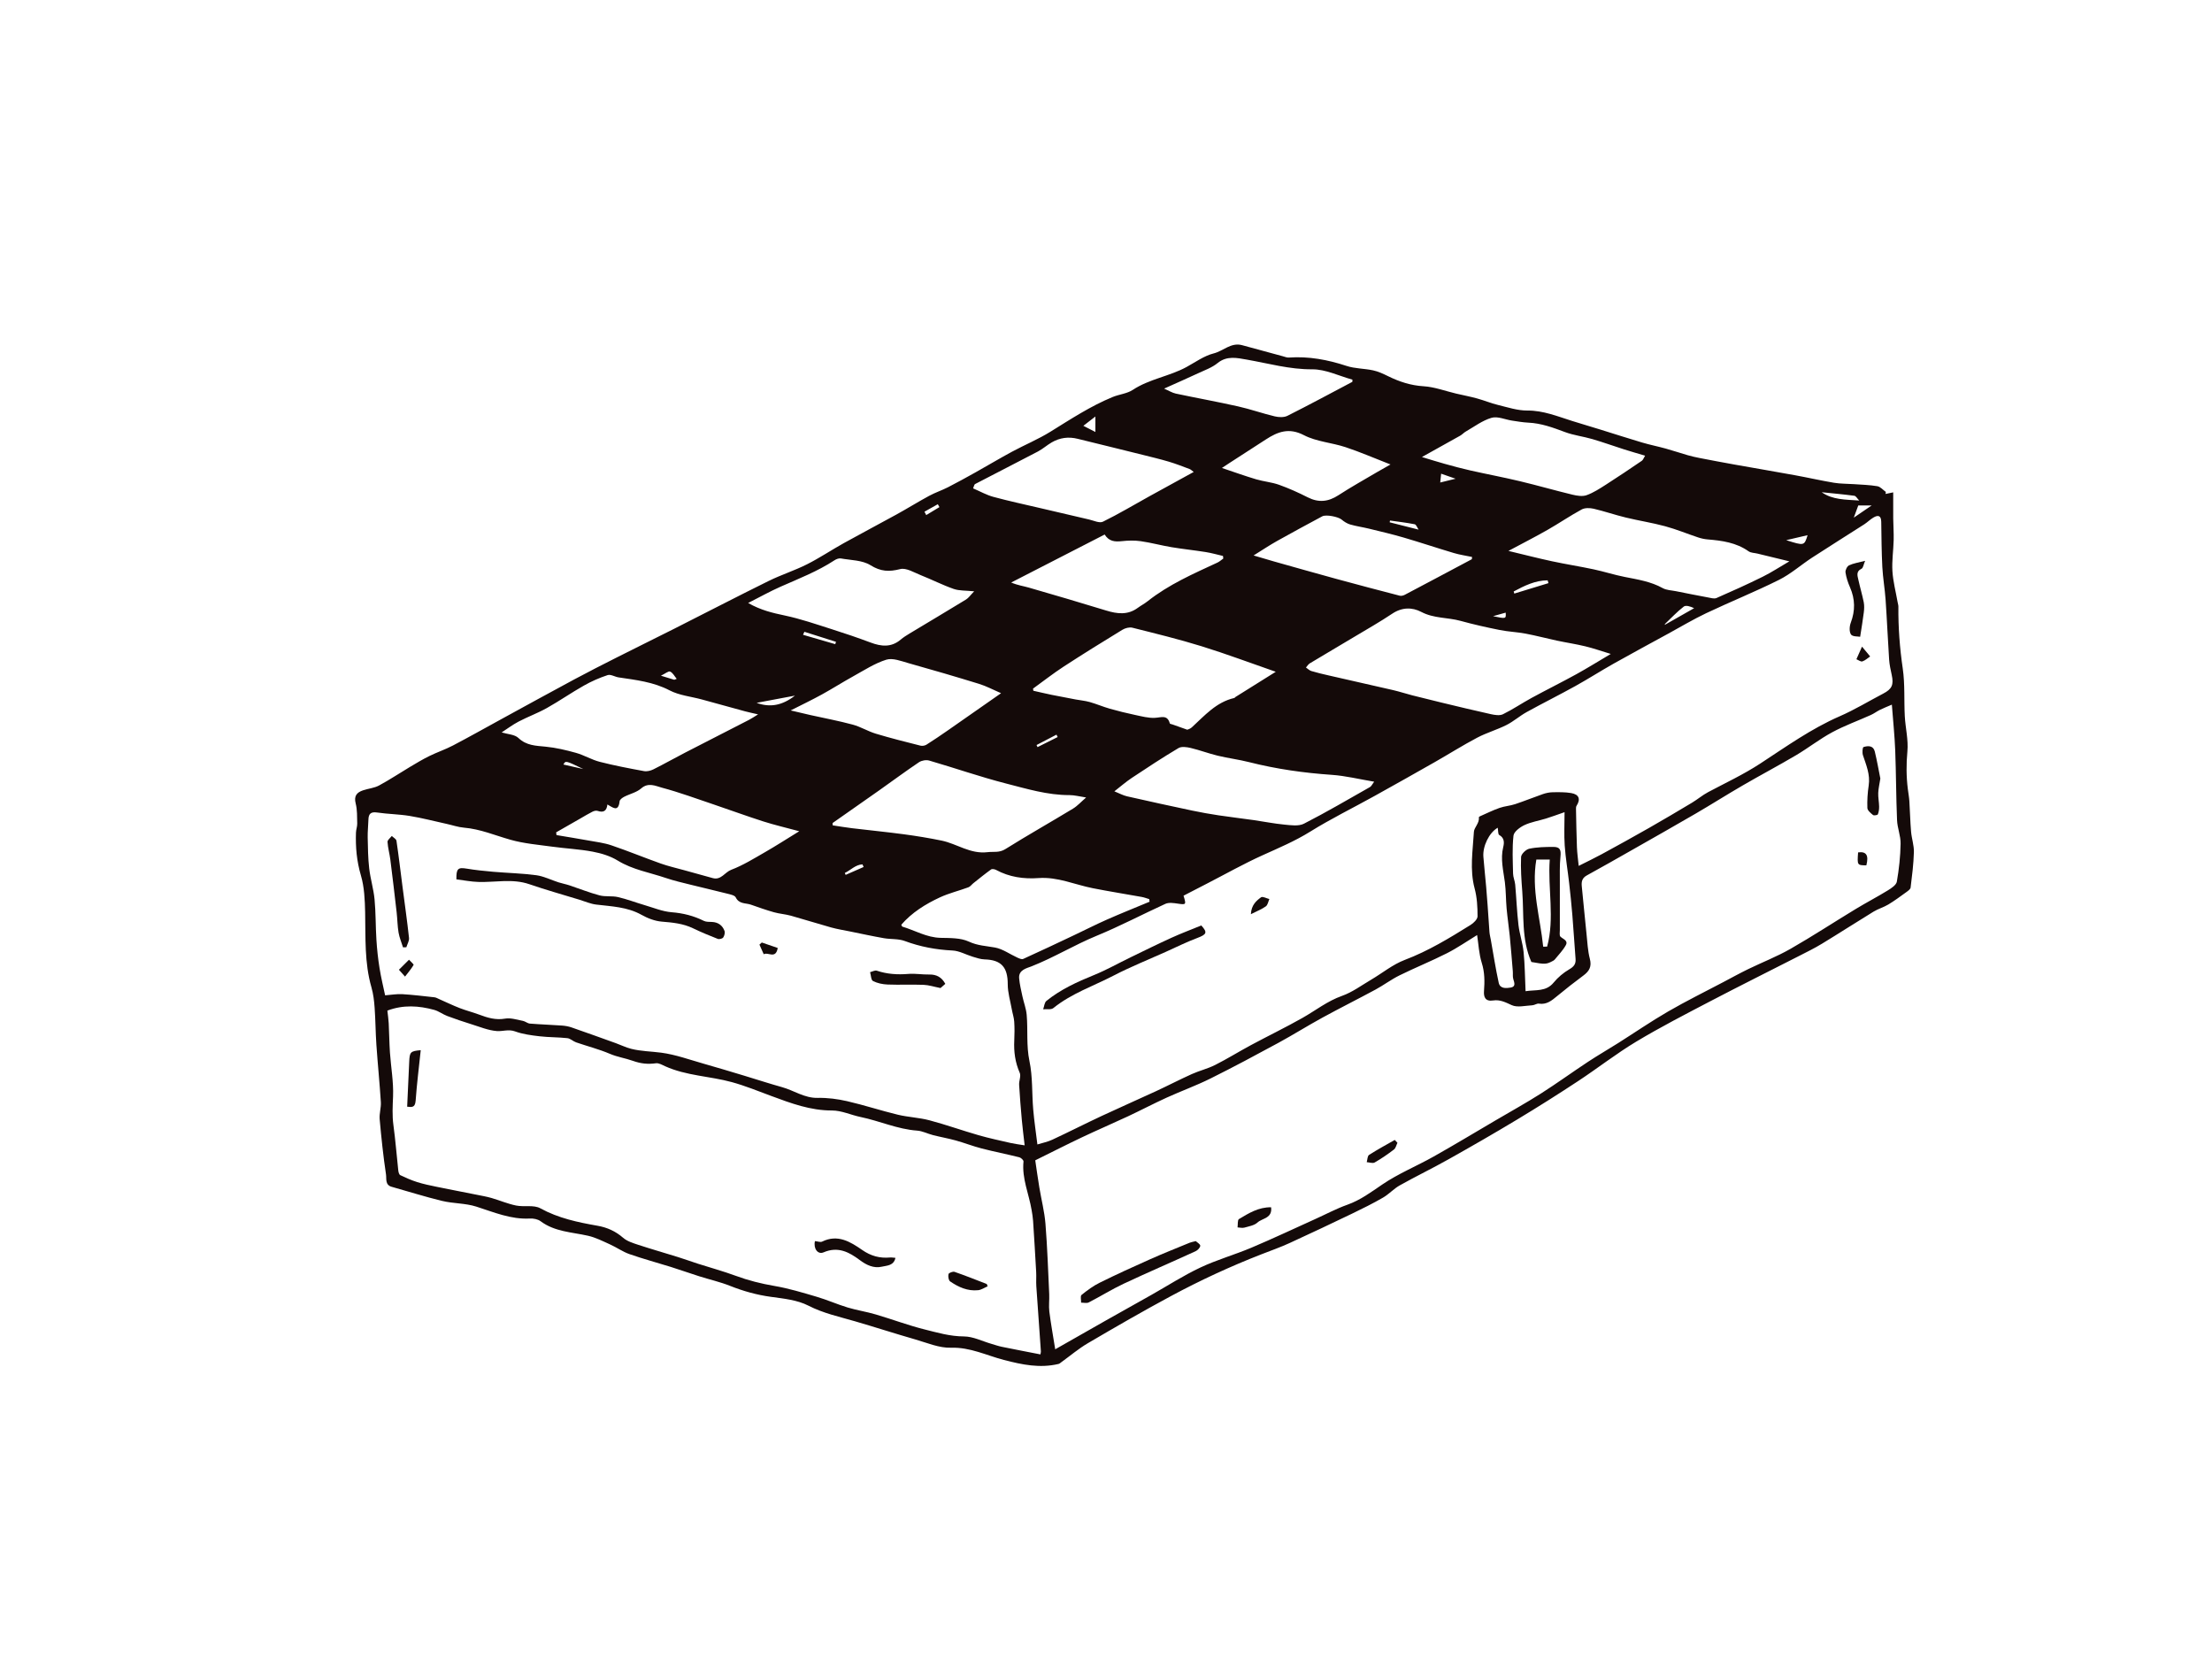 <?xml version="1.0" encoding="utf-8"?>
<!-- Generator: Adobe Illustrator 17.0.0, SVG Export Plug-In . SVG Version: 6.00 Build 0)  -->
<!DOCTYPE svg PUBLIC "-//W3C//DTD SVG 1.1//EN" "http://www.w3.org/Graphics/SVG/1.1/DTD/svg11.dtd">
<svg version="1.1" id="Layer_1" xmlns="http://www.w3.org/2000/svg" xmlns:xlink="http://www.w3.org/1999/xlink" x="0px" y="0px"
	 width="800px" height="600px" viewBox="0 0 800 600" enable-background="new 0 0 800 600" xml:space="preserve">
<g>
	<path fill-rule="evenodd" clip-rule="evenodd" fill="#140A09" d="M681.94,178.643c0.84-0.177,1.685-0.352,2.764-0.573
		c0,3.129-0.025,6.268,0.005,9.408c0.029,2.62,0.225,5.241,0.16,7.853c-0.091,3.757-0.681,7.524-0.448,11.253
		c0.236,3.752,1.224,7.459,1.878,11.184c0.096,0.551,0.285,1.095,0.279,1.639c-0.069,7.513,0.49,14.947,1.584,22.404
		c0.823,5.656,0.425,11.482,0.732,17.219c0.231,4.259,1.334,8.553,0.94,12.731c-0.433,4.603-0.407,9.087,0.163,13.621
		c0.186,1.48,0.457,2.947,0.553,4.426c0.237,3.657,0.3,7.334,0.617,10.984c0.208,2.471,1.081,4.934,1.019,7.382
		c-0.113,4.288-0.665,8.566-1.186,12.825c-0.073,0.615-0.951,1.218-1.567,1.662c-2.129,1.537-4.246,3.11-6.494,4.463
		c-1.687,1.015-3.667,1.563-5.351,2.589c-6.248,3.815-12.393,7.796-18.645,11.595c-2.679,1.63-5.51,3.016-8.307,4.444
		c-10.678,5.453-21.418,10.792-32.045,16.346c-9.024,4.718-18.093,9.385-26.814,14.62c-7.249,4.359-13.949,9.618-21.028,14.273
		c-7.234,4.764-14.555,9.394-21.976,13.861c-8.218,4.953-16.537,9.735-24.909,14.434c-5.806,3.267-11.82,6.171-17.632,9.429
		c-2.166,1.215-3.902,3.186-6.056,4.43c-3.585,2.072-7.306,3.922-11.042,5.722c-7.557,3.63-15.13,7.222-22.758,10.711
		c-3.3,1.511-6.739,2.723-10.129,4.042c-11.213,4.363-22.118,9.41-32.702,15.099c-10.156,5.454-20.144,11.232-30.092,17.065
		c-3.361,1.97-6.37,4.542-9.55,6.829c-0.342,0.248-0.675,0.586-1.063,0.677c-6.746,1.607-13.073,0.288-19.744-1.44
		c-6.258-1.624-12.218-4.653-19.121-4.424c-4.294,0.142-8.699-1.781-12.989-3.014c-7.286-2.093-14.505-4.438-21.787-6.556
		c-5.689-1.657-11.418-2.871-16.844-5.658c-3.992-2.045-8.898-2.541-13.475-3.167c-5.155-0.7-10.021-2.064-14.839-3.977
		c-3.577-1.424-7.38-2.278-11.07-3.444c-3.463-1.097-6.892-2.32-10.358-3.41c-4.974-1.553-10.017-2.902-14.933-4.62
		c-2.455-0.857-4.645-2.435-7.034-3.511c-2.62-1.18-5.241-2.529-8.011-3.15c-5.845-1.313-11.995-1.422-17.115-5.239
		c-1-0.747-2.603-1.053-3.89-0.982c-6.898,0.373-13.029-2.291-19.391-4.317c-3.923-1.249-8.276-1.076-12.318-2.049
		c-6.154-1.48-12.204-3.406-18.311-5.122c-2.389-0.673-1.781-2.966-2.001-4.417c-0.995-6.64-1.697-13.333-2.296-20.027
		c-0.179-2.027,0.559-4.126,0.43-6.164c-0.434-6.911-1.136-13.805-1.612-20.715c-0.311-4.461-0.315-8.941-0.638-13.398
		c-0.175-2.485-0.469-5.013-1.153-7.394c-2.57-8.922-2.089-18.047-2.283-27.157c-0.098-4.467-0.287-9.091-1.526-13.319
		c-1.518-5.153-1.974-10.248-1.789-15.497c0.037-1.098,0.479-2.189,0.452-3.279c-0.063-2.431,0.036-4.939-0.555-7.261
		c-0.7-2.719,0.403-3.982,2.656-4.745c1.908-0.646,4.042-0.813,5.779-1.745c3.802-2.041,7.402-4.461,11.118-6.671
		c2.329-1.386,4.657-2.793,7.081-3.984c2.804-1.382,5.804-2.374,8.564-3.825c5.964-3.125,11.83-6.437,17.742-9.668
		c8.689-4.749,17.363-9.523,26.085-14.209c5.093-2.733,10.254-5.353,15.41-7.959c6.884-3.481,13.813-6.873,20.698-10.346
		c11.401-5.76,22.738-11.645,34.191-17.299c4.52-2.233,9.383-3.765,13.879-6.027c4.58-2.304,8.866-5.193,13.355-7.686
		c6.337-3.523,12.766-6.888,19.12-10.392c3.948-2.177,7.782-4.563,11.751-6.71c2.176-1.176,4.561-1.962,6.767-3.085
		c3.377-1.732,6.706-3.567,10.018-5.418c4.39-2.453,8.699-5.043,13.125-7.428c4.605-2.477,9.485-4.497,13.917-7.244
		c7.328-4.534,14.522-9.271,22.531-12.562c2.381-0.972,5.18-1.203,7.261-2.573c6.002-3.961,13.221-4.886,19.425-8.262
		c3.229-1.762,6.362-4.051,9.833-4.928c3.467-0.871,6.273-4.053,10.242-2.985c4.936,1.33,9.867,2.687,14.801,4.024
		c0.709,0.192,1.443,0.509,2.143,0.461c7.186-0.505,14.053,0.782,20.868,3.025c3.041,1.005,6.423,0.915,9.594,1.605
		c1.859,0.399,3.661,1.236,5.387,2.089c4.078,2.005,8.207,3.377,12.877,3.661c3.959,0.24,7.847,1.728,11.77,2.652
		c2.529,0.59,5.082,1.071,7.586,1.761c2.555,0.701,5.017,1.733,7.588,2.358c3.494,0.851,7.059,2.039,10.588,2.013
		c5.785-0.035,10.886,2.1,16.179,3.761c3.421,1.078,6.865,2.079,10.296,3.141c4.991,1.543,9.958,3.167,14.968,4.647
		c2.835,0.84,5.739,1.415,8.586,2.201c2.658,0.734,5.274,1.624,7.924,2.391c1.388,0.4,2.802,0.727,4.213,0.999
		c4.242,0.823,8.487,1.632,12.741,2.391c7.29,1.305,14.587,2.531,21.868,3.861c4.714,0.857,9.392,1.937,14.117,2.725
		c2.366,0.396,4.803,0.335,7.211,0.505c2.829,0.204,5.693,0.267,8.482,0.744c1.107,0.192,2.049,1.345,3.065,2.066
		C682.005,178.155,681.975,178.397,681.94,178.643z M381.633,487.993c6.517-3.707,12.435-7.096,18.366-10.449
		c5.458-3.089,10.934-6.137,16.394-9.212c5.901-3.327,11.618-7.03,17.728-9.906c5.964-2.818,12.393-4.616,18.48-7.186
		c7.766-3.279,15.393-6.88,23.077-10.351c3.871-1.741,7.642-3.769,11.62-5.183c4.726-1.678,8.56-4.557,12.648-7.33
		c5.8-3.944,12.431-6.646,18.579-10.108c7.52-4.232,14.914-8.695,22.354-13.064c5.482-3.217,11.047-6.304,16.413-9.71
		c5.766-3.669,11.303-7.697,17.015-11.462c3.577-2.362,7.302-4.497,10.928-6.792c6.018-3.8,11.893-7.846,18.051-11.411
		c6.496-3.765,13.25-7.09,19.9-10.596c3.006-1.587,5.991-3.231,9.047-4.724c5.097-2.477,10.424-4.544,15.331-7.349
		c7.99-4.569,15.699-9.629,23.575-14.401c3.817-2.316,7.79-4.38,11.595-6.719c1.299-0.798,3.075-1.958,3.288-3.185
		c0.79-4.524,1.284-9.144,1.357-13.736c0.05-2.819-1.167-5.645-1.284-8.497c-0.352-8.404-0.342-16.823-0.663-25.233
		c-0.209-5.303-0.765-10.602-1.215-16.543c-1.611,0.694-3.017,1.245-4.363,1.907c-1.103,0.548-2.105,1.326-3.227,1.828
		c-4.663,2.1-9.516,3.842-14.001,6.264c-4.515,2.433-8.599,5.658-13.025,8.276c-6.356,3.761-12.898,7.215-19.285,10.924
		c-5.76,3.338-11.384,6.908-17.136,10.258c-7.594,4.424-15.247,8.743-22.884,13.083c-5.458,3.102-10.911,6.216-16.417,9.233
		c-1.674,0.921-1.978,2.229-1.805,3.919c0.584,5.743,1.109,11.491,1.712,17.236c0.317,3.019,0.448,6.104,1.211,9.022
		c0.73,2.789-0.213,4.43-2.305,5.987c-3.244,2.406-6.433,4.899-9.546,7.476c-1.943,1.609-3.775,3.152-6.577,2.723
		c-0.744-0.117-1.574,0.552-2.377,0.592c-2.518,0.125-5.406,0.901-7.465-0.052c-2.231-1.026-4.259-2.064-6.667-1.689
		c-2.879,0.448-3.51-1.237-3.348-3.394c0.257-3.461,0.271-6.765-0.809-10.194c-1.026-3.258-1.17-6.792-1.682-10.073
		c-3.671,2.237-7.165,4.68-10.924,6.584c-5.626,2.852-11.489,5.212-17.144,8.003c-3.002,1.48-5.714,3.531-8.662,5.13
		c-6.371,3.442-12.852,6.677-19.208,10.15c-5.361,2.931-10.538,6.188-15.906,9.106c-8.141,4.417-16.302,8.797-24.599,12.92
		c-5.158,2.562-10.613,4.532-15.862,6.921c-4.697,2.143-9.27,4.549-13.94,6.736c-5.535,2.585-11.151,4.991-16.671,7.607
		c-5.449,2.579-10.822,5.328-16.89,8.318c0.425,2.856,0.897,6.338,1.476,9.806c0.715,4.369,1.858,8.699,2.212,13.096
		c0.682,8.485,0.963,16.998,1.363,25.5c0.094,2.101-0.215,4.23,0.04,6.302C380.063,478.766,380.866,483.146,381.633,487.993z
		 M570.957,313.161c3.071-1.551,5.745-2.823,8.343-4.238c5.731-3.119,11.449-6.268,17.115-9.5c5.22-2.975,10.392-6.04,15.549-9.131
		c1.982-1.191,3.771-2.725,5.812-3.811c6.325-3.356,12.785-6.375,18.845-10.33c9.326-6.092,18.432-12.617,28.756-17.111
		c5.401-2.353,10.471-5.453,15.703-8.182c3.186-1.658,3.876-3.2,3.077-6.813c-0.4-1.807-0.799-3.642-0.927-5.481
		c-0.476-7.228-0.78-14.463-1.28-21.687c-0.275-3.942-0.973-7.853-1.18-11.789c-0.284-5.45-0.309-10.911-0.394-16.367
		c-0.04-2.389-1.234-2.514-2.89-1.507c-1.151,0.692-2.124,1.683-3.252,2.414c-6.283,4.032-12.621,7.982-18.877,12.056
		c-4.017,2.623-7.688,5.902-11.943,8.028c-8.624,4.305-17.603,7.92-26.327,12.051c-4.688,2.22-9.152,4.901-13.711,7.388
		c-6.596,3.606-13.215,7.175-19.765,10.855c-4.674,2.631-9.198,5.535-13.89,8.134c-5.814,3.223-11.77,6.189-17.592,9.4
		c-2.525,1.401-4.738,3.388-7.313,4.68c-3.423,1.724-7.184,2.794-10.575,4.58c-5.218,2.753-10.217,5.91-15.343,8.832
		c-7.28,4.144-14.582,8.255-21.908,12.316c-7.718,4.288-15.673,8.182-23.158,12.841c-5.499,3.419-11.339,5.87-17.173,8.512
		c-6.79,3.064-13.3,6.742-19.932,10.156c-2.914,1.503-5.831,3.012-8.689,4.484c1.019,3.271,0.925,3.302-1.98,2.883
		c-1.509-0.221-3.306-0.513-4.588,0.069c-8.326,3.809-16.4,8.072-24.922,11.574c-7.949,3.271-15.414,7.851-23.521,11.042
		c-1.676,0.657-4.691,1.257-4.442,4.274c0.189,2.195,0.721,4.374,1.182,6.538c0.483,2.247,1.351,4.445,1.547,6.708
		c0.49,5.566-0.181,11.124,1.007,16.761c1.193,5.664,0.851,11.645,1.355,17.473c0.357,4.205,0.99,8.382,1.511,12.646
		c1.797-0.557,3.696-0.923,5.401-1.72c5.96-2.777,11.822-5.766,17.776-8.553c6.517-3.05,13.113-5.933,19.638-8.952
		c4.376-2.028,8.66-4.257,13.06-6.237c2.741-1.232,5.735-1.931,8.406-3.283c4.413-2.225,8.618-4.854,12.977-7.192
		c6.193-3.323,12.535-6.392,18.653-9.852c4.726-2.677,8.977-6.077,14.245-7.94c3.74-1.321,7.073-3.807,10.538-5.85
		c4.069-2.395,7.843-5.524,12.185-7.167c8.51-3.223,16.152-7.89,23.788-12.644c1.109-0.686,2.523-2.065,2.523-3.121
		c0-3.356-0.182-6.821-1.051-10.048c-1.845-6.857-0.665-13.701-0.267-20.517c0.09-1.587,2.053-3.119,1.787-5.2
		c-0.015-0.117,0.215-0.323,0.381-0.394c2.352-1.038,4.674-2.187,7.096-3.041c1.82-0.644,3.821-0.751,5.652-1.365
		c3.383-1.122,6.681-2.475,10.048-3.642c1.12-0.384,2.341-0.636,3.519-0.657c2.241-0.031,4.522-0.077,6.711,0.296
		c2.779,0.475,3.504,2.147,1.914,4.632c-0.175,0.273-0.192,0.677-0.188,1.024c0.098,4.636,0.156,9.283,0.338,13.915
		C570.405,308.609,570.726,310.806,570.957,313.161z M140.097,365.499c0.181,1.657,0.413,3.127,0.486,4.597
		c0.179,3.523,0.21,7.05,0.444,10.561c0.365,5.303,1.336,10.609,1.127,15.873c-0.139,3.489-0.35,6.881,0.127,10.365
		c0.745,5.464,1.161,10.967,1.764,16.446c0.067,0.594,0.302,1.473,0.723,1.672c1.995,0.953,4.038,1.853,6.143,2.514
		c2.268,0.715,4.605,1.197,6.934,1.676c4.862,1.001,9.738,1.922,14.605,2.9c1.791,0.361,3.594,0.671,5.343,1.176
		c2.969,0.861,5.846,2.105,8.858,2.716c2.885,0.582,6.379-0.309,8.755,0.995c6.554,3.609,13.582,5.066,20.768,6.331
		c3.392,0.6,6.456,1.957,9.16,4.317c1.465,1.28,3.575,1.927,5.489,2.56c4.757,1.568,9.573,2.933,14.349,4.424
		c2.433,0.759,4.834,1.639,7.261,2.42c4.534,1.455,9.143,2.704,13.602,4.349c4.576,1.699,9.218,2.86,14.04,3.685
		c5.153,0.882,10.219,2.416,15.247,3.9c3.802,1.119,7.454,2.746,11.242,3.896c3.333,1.005,6.817,1.524,10.161,2.512
		c5.893,1.73,11.664,3.915,17.615,5.408c4.659,1.165,9.272,2.529,14.257,2.545c3.342,0.01,6.681,1.741,10.017,2.699
		c1.234,0.361,2.455,0.792,3.706,1.049c4.615,0.944,9.233,1.824,13.955,2.75c0.064-0.363,0.202-0.728,0.177-1.078
		c-0.546-7.855-1.129-15.71-1.655-23.569c-0.113-1.711,0.044-3.438-0.052-5.149c-0.34-6.17-0.715-12.337-1.119-18.509
		c-0.081-1.288-0.311-2.571-0.519-3.846c-0.965-5.87-3.573-11.464-2.949-17.621c0.048-0.469-0.897-1.366-1.512-1.516
		c-4.542-1.134-9.133-2.035-13.66-3.202c-3.129-0.807-6.156-2.003-9.271-2.867c-2.727-0.759-5.528-1.247-8.27-1.945
		c-1.935-0.49-3.807-1.493-5.75-1.63c-7.098-0.5-13.567-3.502-20.423-4.918c-3.488-0.721-6.927-2.372-10.38-2.364
		c-7.807,0.017-14.813-2.599-21.899-5.23c-4.745-1.761-9.454-3.694-14.321-5.03c-7.968-2.185-16.448-2.274-24.13-5.748
		c-1.063-0.483-2.27-1.213-3.312-1.071c-2.923,0.404-5.437,0.163-8.389-0.892c-2.618-0.938-5.535-1.353-8.272-2.522
		c-3.94-1.682-8.136-2.741-12.201-4.144c-1.103-0.383-2.074-1.399-3.175-1.52c-3.346-0.367-6.742-0.29-10.081-0.683
		c-2.983-0.348-6.042-0.745-8.837-1.766c-2.36-0.863-4.463,0.046-6.586-0.119c-3.144-0.242-6.22-1.549-9.291-2.499
		c-2.919-0.913-5.824-1.882-8.679-2.962c-1.603-0.605-3.035-1.743-4.665-2.193C151.469,363.702,145.845,363.335,140.097,365.499z
		 M370.58,414.228c-0.4-3.519-0.765-6.281-1.013-9.054c-0.382-4.274-0.738-8.552-0.986-12.835c-0.081-1.447,0.742-3.158,0.221-4.34
		c-1.67-3.788-2.176-7.651-1.978-11.714c0.109-2.259,0.129-4.54-0.019-6.798c-0.096-1.474-0.6-2.917-0.861-4.386
		c-0.54-3.039-1.482-6.091-1.48-9.128c0.013-6.148-2.32-8.831-8.397-8.995c-1.432-0.041-2.869-0.55-4.265-0.965
		c-2.449-0.74-4.84-2.129-7.302-2.249c-5.975-0.288-11.678-1.351-17.294-3.442c-2.312-0.863-5.032-0.571-7.53-1.013
		c-4.163-0.73-8.295-1.634-12.435-2.473c-2.235-0.453-4.49-0.809-6.677-1.419c-4.855-1.351-9.654-2.885-14.503-4.236
		c-2.012-0.557-4.146-0.69-6.152-1.255c-2.812-0.788-5.572-1.777-8.332-2.741c-1.905-0.661-4.278-0.155-5.482-2.627
		c-0.355-0.74-1.853-1.051-2.888-1.313c-4.465-1.138-8.966-2.157-13.436-3.279c-3.008-0.751-6.05-1.44-8.983-2.441
		c-5.818-1.979-11.96-2.964-17.367-6.283c-2.683-1.651-5.935-2.639-9.058-3.227c-4.826-0.911-9.777-1.134-14.655-1.809
		c-5.047-0.694-10.198-1.116-15.066-2.494c-5.589-1.573-10.949-3.892-16.838-4.377c-2.083-0.173-4.119-0.892-6.185-1.345
		c-4.48-0.988-8.935-2.149-13.458-2.898c-3.875-0.634-7.851-0.663-11.745-1.234c-2.27-0.338-3.113,0.423-3.171,2.564
		c-0.054,2.153-0.311,4.309-0.265,6.452c0.077,3.74,0.119,7.501,0.546,11.211c0.434,3.738,1.578,7.405,1.935,11.153
		c0.463,4.851,0.361,9.752,0.674,14.62c0.217,3.429,0.579,6.861,1.128,10.255c0.557,3.506,1.413,6.962,2.022,9.86
		c2.312-0.177,4.267-0.538,6.193-0.425c3.894,0.237,7.778,0.709,11.66,1.136c0.569,0.065,1.117,0.401,1.661,0.638
		c2.498,1.099,4.962,2.291,7.501,3.279c2.277,0.884,4.665,1.476,6.952,2.333c3.056,1.145,6.008,2.064,9.435,1.461
		c2.031-0.356,4.286,0.415,6.412,0.811c0.877,0.163,1.672,0.917,2.533,0.988c3.842,0.313,7.703,0.438,11.551,0.709
		c1.182,0.081,2.393,0.286,3.508,0.671c5.358,1.853,10.688,3.78,16.029,5.7c1.868,0.673,3.679,1.578,5.595,2.055
		c3.536,0.886,7.219,0.915,10.801,1.384c5.224,0.686,10.304,2.554,15.422,4.001c4.84,1.37,9.658,2.831,14.474,4.278
		c4.622,1.389,9.206,2.908,13.849,4.198c4.317,1.201,8.074,3.984,12.887,3.878c3.544-0.075,7.186,0.398,10.654,1.194
		c6.139,1.416,12.145,3.398,18.272,4.878c3.763,0.911,7.73,1.04,11.47,2.031c5.983,1.587,11.836,3.688,17.79,5.397
		c3.834,1.105,7.749,1.924,11.641,2.823C366.986,413.713,368.435,413.875,370.58,414.228z M582.56,236.505
		c-3.308-1.003-6.216-2.028-9.197-2.75c-3.406-0.826-6.89-1.343-10.325-2.074c-3.775-0.805-7.507-1.813-11.297-2.522
		c-3.087-0.584-6.264-0.696-9.337-1.309c-4.751-0.951-9.49-2.01-14.159-3.3c-4.68-1.291-9.675-0.844-14.207-3.236
		c-3.352-1.765-7.033-1.699-10.53,0.642c-4.401,2.94-9.02,5.566-13.567,8.285c-5.399,3.237-10.836,6.419-16.227,9.67
		c-0.563,0.338-0.934,0.999-1.393,1.505c0.646,0.436,1.238,1.057,1.951,1.272c2.031,0.611,4.1,1.098,6.17,1.567
		c7.8,1.785,15.616,3.525,23.41,5.333c2.329,0.544,4.605,1.295,6.921,1.893c3.475,0.892,6.963,1.747,10.453,2.587
		c5.985,1.43,11.958,2.896,17.967,4.218c1.415,0.31,3.194,0.602,4.374,0.027c3.567-1.747,6.877-4.009,10.377-5.914
		c5.345-2.914,10.815-5.612,16.148-8.552C574.24,241.558,578.264,239.046,582.56,236.505z M274.167,258.362
		c-2.008-0.467-3.369-0.742-4.701-1.103c-5.218-1.418-10.425-2.871-15.639-4.292c-3.903-1.063-8.147-1.457-11.653-3.283
		c-5.876-3.067-12.147-3.757-18.453-4.699c-1.349-0.205-2.846-1.188-3.955-0.828c-2.973,0.971-5.889,2.264-8.612,3.805
		c-4.538,2.562-8.831,5.558-13.379,8.109c-3.285,1.845-6.871,3.144-10.219,4.899c-2.204,1.159-4.22,2.689-6.129,3.919
		c2.153,0.661,4.699,0.713,6.062,2.008c2.906,2.764,6.239,2.797,9.794,3.141c3.717,0.361,7.415,1.23,11.02,2.239
		c2.941,0.827,5.653,2.491,8.601,3.248c5.278,1.351,10.642,2.372,16.004,3.358c1.065,0.2,2.393-0.131,3.396-0.633
		c3.871-1.93,7.636-4.067,11.482-6.052c7.705-3.98,15.437-7.903,23.15-11.878C271.897,259.828,272.785,259.207,274.167,258.362z
		 M461.396,242.957c-9.221-3.198-17.943-6.481-26.827-9.233c-8.238-2.552-16.64-4.597-25.018-6.702
		c-1.09-0.273-2.612,0.131-3.619,0.742c-7.121,4.349-14.217,8.745-21.209,13.296c-3.817,2.487-7.418,5.316-11.118,7.988
		c0.037,0.259,0.075,0.513,0.117,0.771c2.22,0.498,4.434,1.028,6.665,1.486c2.869,0.585,5.748,1.125,8.622,1.663
		c1.709,0.317,3.469,0.467,5.132,0.94c2.447,0.692,4.805,1.713,7.25,2.409c2.989,0.853,6.01,1.591,9.05,2.235
		c2.407,0.507,4.886,1.197,7.292,1.061c2.268-0.121,4.466-1.221,5.341,2.018c0.056,0.198,0.625,0.252,0.961,0.377
		c1.63,0.575,3.262,1.157,5.351,1.901c0.139-0.071,1.028-0.287,1.618-0.827c4.647-4.253,8.83-9.143,15.383-10.644
		c0.162-0.037,0.271-0.257,0.427-0.359C451.479,249.155,456.149,246.236,461.396,242.957z M301.11,297.666
		c0.012,0.277,0.025,0.555,0.041,0.831c2.31,0.344,4.618,0.751,6.934,1.028c6.27,0.755,12.556,1.369,18.812,2.203
		c4.57,0.611,9.137,1.359,13.654,2.289c5.572,1.151,10.357,4.943,16.629,4.18c2.174-0.265,4.19,0.291,6.414-1.101
		c8.053-5.039,16.338-9.711,24.466-14.639c1.626-0.986,2.946-2.479,4.751-4.036c-2.416-0.359-4.224-0.867-6.035-0.861
		c-7.918,0.025-15.435-2.276-22.952-4.2c-9.352-2.397-18.493-5.599-27.766-8.293c-1.097-0.323-2.731-0.038-3.692,0.605
		c-4.867,3.273-9.577,6.771-14.369,10.154C312.383,289.793,306.744,293.72,301.11,297.666z M545.545,199.246
		c5.618,1.341,10.663,2.647,15.748,3.74c4.997,1.073,10.054,1.855,15.055,2.921c3.783,0.801,7.477,2.011,11.27,2.752
		c4.705,0.927,9.414,1.653,13.715,4.034c1.382,0.773,3.183,0.798,4.807,1.121c3.85,0.773,7.699,1.539,11.557,2.253
		c1.029,0.192,2.257,0.582,3.106,0.213c5.614-2.453,11.213-4.98,16.709-7.698c3.156-1.559,6.114-3.517,9.635-5.568
		c-4.244-1.03-7.901-1.92-11.559-2.806c-1.078-0.261-2.36-0.233-3.194-0.829c-4.467-3.163-9.581-3.857-14.811-4.294
		c-1.161-0.098-2.333-0.355-3.438-0.723c-3.977-1.321-7.872-2.945-11.914-4.038c-4.682-1.272-9.502-2.003-14.223-3.15
		c-3.907-0.943-7.72-2.27-11.635-3.185c-1.372-0.317-3.165-0.369-4.328,0.256c-4.238,2.302-8.23,5.039-12.424,7.426
		C555.164,194.215,550.588,196.546,545.545,199.246z M325.963,334.442c0.2,0.385,0.254,0.646,0.371,0.68
		c4.605,1.374,8.81,3.95,13.838,4.061c3.456,0.081,7.255-0.025,10.24,1.365c3.158,1.472,6.227,1.553,9.416,2.133
		c2.829,0.513,5.405,2.418,8.114,3.65c0.659,0.3,1.58,0.723,2.103,0.485c6.162-2.787,12.276-5.687,18.395-8.582
		c3.984-1.88,7.911-3.894,11.945-5.672c5.084-2.243,10.246-4.303,15.374-6.443c-0.041-0.311-0.081-0.623-0.121-0.936
		c-0.899-0.267-1.78-0.624-2.698-0.786c-5.906-1.07-11.841-1.997-17.73-3.167c-6.512-1.288-12.723-4.163-19.581-3.665
		c-5.393,0.394-10.565-0.342-15.395-2.95c-0.5-0.265-1.409-0.44-1.786-0.169c-2.193,1.574-4.29,3.285-6.406,4.966
		c-0.617,0.488-1.119,1.24-1.809,1.493c-3.406,1.261-6.994,2.116-10.273,3.633C334.704,326.973,329.796,330.031,325.963,334.442z
		 M289.062,300.629c-4.74-1.282-8.914-2.243-12.983-3.544c-5.979-1.909-11.876-4.082-17.826-6.093
		c-6.281-2.118-12.52-4.428-18.912-6.131c-2.241-0.596-4.851-1.997-7.452,0.285c-1.659,1.455-4.113,1.968-6.152,3.025
		c-0.669,0.346-1.582,1.015-1.647,1.615c-0.454,4.19-2.595,2.128-4.415,1.165c-0.263,2.372-1.415,3.031-3.55,2.318
		c-0.532-0.181-1.311,0.017-1.849,0.289c-1.489,0.744-2.912,1.62-4.357,2.449c-2.925,1.666-5.849,3.342-8.776,5.02
		c0.04,0.327,0.077,0.661,0.117,0.99c3.852,0.65,7.713,1.267,11.555,1.962c2.802,0.511,5.685,0.85,8.364,1.765
		c5.989,2.033,11.847,4.455,17.809,6.569c2.762,0.984,5.645,1.622,8.476,2.412c3.443,0.953,6.885,1.897,10.321,2.854
		c3.004,0.834,4.353-2.129,6.662-3c4.238-1.607,8.18-4.057,12.147-6.333C280.686,305.896,284.655,303.336,289.062,300.629z
		 M496.984,282.709c-5.543-0.926-10.382-2.135-15.285-2.472c-10.115-0.694-20.073-2.099-29.901-4.59
		c-3.752-0.955-7.625-1.428-11.388-2.337c-3.287-0.792-6.467-2.01-9.76-2.792c-1.424-0.339-3.329-0.617-4.44,0.042
		c-5.726,3.41-11.297,7.073-16.848,10.761c-2.153,1.432-4.111,3.154-6.335,4.874c1.768,0.709,3.125,1.472,4.59,1.807
		c7.848,1.787,15.718,3.5,23.596,5.168c3.14,0.661,6.304,1.225,9.481,1.701c4.234,0.64,8.493,1.126,12.735,1.733
		c3.696,0.527,7.367,1.28,11.078,1.63c2.354,0.227,5.151,0.649,7.08-0.333c8.112-4.144,15.975-8.776,23.905-13.263
		C495.972,284.364,496.233,283.71,496.984,282.709z M352.323,213.857c-3.073-0.323-5.393-0.159-7.415-0.865
		c-4.046-1.415-7.888-3.386-11.88-4.966c-2.441-0.969-5.28-2.75-7.446-2.208c-4.042,1.028-7.057,0.909-10.774-1.411
		c-2.933-1.83-7.063-1.789-10.678-2.435c-0.715-0.131-1.66,0.219-2.304,0.646c-6.124,4.007-12.906,6.646-19.554,9.581
		c-3.825,1.687-7.484,3.752-11.693,5.879c4.526,2.591,8.8,3.594,13.231,4.524c5.749,1.211,11.348,3.16,16.959,4.939
		c4.732,1.495,9.431,3.098,14.08,4.836c3.867,1.453,7.488,1.832,10.897-1.055c0.984-0.833,2.097-1.53,3.206-2.199
		c6.806-4.103,13.648-8.157,20.428-12.304C350.309,216.254,350.96,215.254,352.323,213.857z M431.723,170.688
		c-0.65-0.465-1.032-0.881-1.501-1.057c-2.477-0.926-4.939-1.897-7.463-2.65c-3.146-0.934-6.346-1.689-9.537-2.493
		c-4.075-1.025-8.159-2.028-12.241-3.029c-3.727-0.919-7.465-1.805-11.178-2.746c-3.341-0.849-6.51-0.423-9.46,1.299
		c-1.712,1.001-3.221,2.364-4.966,3.282c-7.542,3.963-15.147,7.809-22.698,11.759c-0.367,0.192-0.452,0.929-0.744,1.572
		c2.546,1.092,4.856,2.402,7.344,3.077c5.606,1.52,11.297,2.737,16.957,4.063c5.874,1.382,11.743,2.771,17.622,4.115
		c1.682,0.389,3.779,1.411,5.026,0.803c5.714-2.798,11.192-6.087,16.769-9.173C420.879,176.617,426.12,173.763,431.723,170.688z
		 M594.968,164.799c-2.748-0.817-5.143-1.495-7.509-2.249c-3.859-1.23-7.676-2.61-11.563-3.748
		c-3.277-0.959-6.731-1.353-9.902-2.541c-4.321-1.614-8.57-3.188-13.237-3.404c-1.974-0.091-3.946-0.448-5.904-0.736
		c-2.493-0.375-5.222-1.651-7.411-1.015c-3.313,0.961-6.26,3.215-9.333,4.972c-0.711,0.402-1.273,1.073-1.983,1.474
		c-4.511,2.547-9.047,5.057-13.867,7.738c3.002,0.901,5.576,1.73,8.178,2.448c3.106,0.861,6.223,1.713,9.364,2.418
		c5.946,1.338,11.941,2.458,17.868,3.875c6.371,1.52,12.67,3.342,19.035,4.878c1.643,0.396,3.609,0.717,5.107,0.183
		c2.477-0.884,4.765-2.387,7.008-3.817c4.376-2.793,8.68-5.701,12.971-8.622C594.266,166.327,594.474,165.604,594.968,164.799z
		 M362.052,250.705c-2.852-1.228-5.32-2.562-7.949-3.371c-8.503-2.621-17.046-5.118-25.61-7.517
		c-2.599-0.73-5.635-1.945-7.934-1.232c-4.184,1.307-8.011,3.819-11.91,5.97c-3.857,2.128-7.584,4.513-11.445,6.634
		c-3.563,1.959-7.234,3.709-11.249,5.749c2.702,0.64,4.895,1.168,7.103,1.666c5.12,1.143,10.298,2.105,15.358,3.471
		c2.86,0.771,5.482,2.418,8.328,3.271c5.335,1.611,10.752,2.964,16.156,4.33c0.661,0.171,1.595,0.009,2.177-0.357
		c2.599-1.637,5.137-3.373,7.661-5.122C349.008,259.834,355.26,255.45,362.052,250.705z M532.314,202.244
		c0.025-0.269,0.05-0.544,0.075-0.813c-2.195-0.465-4.43-0.777-6.575-1.418c-6.066-1.803-12.07-3.819-18.147-5.597
		c-4.15-1.213-8.368-2.197-12.571-3.221c-2.255-0.549-4.571-0.867-6.792-1.509c-1.123-0.331-2.209-1.032-3.11-1.793
		c-1.138-0.969-5.583-1.911-6.982-1.155c-5.47,2.944-10.942,5.879-16.356,8.924c-2.685,1.505-5.249,3.225-8.476,5.228
		c2.977,0.879,5.132,1.535,7.307,2.147c7.524,2.12,15.049,4.257,22.594,6.321c7.634,2.083,15.293,4.1,22.954,6.085
		c0.554,0.148,1.311-0.052,1.843-0.335C516.172,210.847,524.244,206.54,532.314,202.244z M399.518,193.319
		c-11.434,5.87-22.625,11.613-33.809,17.355c2.402,1.025,4.438,1.277,6.379,1.839c9.341,2.71,18.679,5.433,27.972,8.293
		c4,1.226,7.799,1.701,11.42-0.955c1.151-0.847,2.441-1.509,3.563-2.399c7.657-6.062,16.517-9.934,25.277-13.994
		c0.761-0.35,1.403-0.967,2.101-1.455c-0.037-0.315-0.075-0.625-0.111-0.934c-2.089-0.483-4.153-1.078-6.26-1.413
		c-4.111-0.655-8.257-1.076-12.358-1.762c-3.738-0.625-7.411-1.636-11.155-2.17c-2.237-0.321-4.582-0.248-6.838-0.002
		C403.224,195.987,401.075,195.837,399.518,193.319z M441.923,169.248c4.514,1.507,8.416,2.925,12.383,4.103
		c2.716,0.807,5.629,1.032,8.284,1.981c3.552,1.265,7.017,2.833,10.384,4.54c3.925,1.987,7.421,1.62,11.076-0.757
		c4.595-2.987,9.394-5.651,14.117-8.442c1.438-0.847,2.901-1.647,4.726-2.689c-5.854-2.274-10.978-4.509-16.259-6.26
		c-4.963-1.643-10.506-1.976-15.049-4.336c-5.426-2.814-9.464-1.247-13.798,1.569c-4.361,2.831-8.733,5.645-13.098,8.466
		C443.875,167.951,443.074,168.489,441.923,169.248z M489.105,138.096c0.009-0.265,0.013-0.536,0.019-0.796
		c-4.853-1.33-9.704-3.767-14.547-3.732c-8.182,0.054-15.816-2.135-23.669-3.511c-3.533-0.619-7.182-1.499-10.58,1.276
		c-2.01,1.641-4.642,2.556-7.048,3.681c-3.875,1.809-7.798,3.523-12.264,5.53c1.736,0.755,2.935,1.53,4.244,1.808
		c7.478,1.589,15.012,2.943,22.477,4.617c4.478,1.003,8.824,2.552,13.292,3.615c1.455,0.354,3.334,0.429,4.599-0.202
		C473.521,146.419,481.294,142.216,489.105,138.096z M565.843,293.733c-2.737,0.947-4.707,1.684-6.706,2.303
		c-2.603,0.809-5.368,1.228-7.803,2.375c-1.62,0.757-3.798,2.375-3.961,3.813c-0.509,4.532-0.248,9.158-0.15,13.742
		c0.029,1.323,0.648,2.618,0.769,3.948c0.431,4.874,0.619,9.775,1.184,14.637c0.388,3.279,1.526,6.473,1.851,9.758
		c0.467,4.601,0.49,9.248,0.715,14.173c3.711-0.584,7.4,0.25,10.156-3.117c1.539-1.88,3.521-3.544,5.618-4.772
		c1.635-0.951,2.454-1.879,2.312-3.75c-0.413-5.299-0.73-10.609-1.167-15.91c-0.315-3.873-0.723-7.744-1.159-11.607
		c-0.511-4.499-1.29-8.978-1.597-13.488C565.629,301.927,565.843,297.987,565.843,293.733z M541.672,299.363
		c-3.104,1.759-5.499,6.704-5.184,10.538c0.292,3.609,0.68,7.208,1.001,10.817c0.196,2.218,0.363,4.445,0.523,6.673
		c0.229,3.238,0.417,6.485,0.673,9.719c0.073,0.925,0.325,1.839,0.486,2.76c0.934,5.199,1.732,10.43,2.864,15.585
		c0.484,2.183,2.698,1.995,4.34,1.71c1.918-0.33,1.313-1.766,0.921-3.092c-0.256-0.878-0.091-1.868-0.167-2.802
		c-0.355-4.263-0.688-8.52-1.105-12.775c-0.329-3.315-0.84-6.619-1.138-9.934c-0.287-3.165-0.225-6.364-0.631-9.51
		c-0.544-4.22-1.659-8.354-0.594-12.695c0.377-1.501,0.5-3.292-1.443-4.372C541.749,301.727,541.866,300.414,541.672,299.363z
		 M273.638,254.195c4.858,1.785,9.298,0.945,13.867-2.61C282.46,252.534,278.047,253.361,273.638,254.195z M658.838,178.02
		c3.902,2.743,8.46,2.657,13.579,3.001c-0.753-0.767-1.203-1.645-1.763-1.719C666.731,178.783,662.784,178.428,658.838,178.02z
		 M560.025,210.899c-0.102-0.339-0.202-0.677-0.302-1.017c-4.482,0.015-8.399,1.955-12.277,4.03
		c0.079,0.257,0.152,0.515,0.225,0.763C551.791,213.421,555.906,212.16,560.025,210.899z M602.171,225.65
		c-0.031,0.112-0.061,0.225-0.091,0.342c3.544-2.012,7.083-4.022,10.628-6.035c-1.403-0.667-2.996-1.165-3.759-0.574
		C606.523,221.254,604.41,223.526,602.171,225.65z M646.009,195.358c6.521,2.066,6.521,2.066,7.732-1.803
		C650.927,194.215,648.467,194.785,646.009,195.358z M396.165,156.229c0-1.937,0-3.29,0-5.591c-1.807,1.399-3.085,2.381-4.355,3.363
		C393.184,154.707,394.562,155.41,396.165,156.229z M290.915,228.495c-0.163,0.361-0.323,0.723-0.486,1.086
		c3.888,1.13,7.772,2.262,11.657,3.39c0.087-0.288,0.173-0.569,0.257-0.853C298.533,230.911,294.722,229.701,290.915,228.495z
		 M513.068,191.551c-0.548-0.788-0.89-1.835-1.411-1.943c-2.958-0.579-5.96-0.93-8.945-1.353c-0.04,0.212-0.077,0.429-0.119,0.64
		C505.966,189.75,509.337,190.609,513.068,191.551z M672.071,182.802c-0.413,1.113-0.853,2.325-1.624,4.413
		c2.422-1.653,4.172-2.848,6.473-4.413C674.884,182.802,673.526,182.802,672.071,182.802z M243.859,245.853
		c0.292-0.115,0.586-0.225,0.882-0.338c-0.776-0.919-1.393-2.197-2.381-2.627c-0.605-0.269-1.778,0.748-3.327,1.489
		C241.323,245.077,242.591,245.465,243.859,245.853z M526.433,173.138c-1.791-0.623-3.446-1.203-5.224-1.822
		c-0.127,1.211-0.238,2.243-0.332,3.189C522.652,174.067,524.332,173.654,526.433,173.138z M305.535,315.717
		c0.107,0.233,0.207,0.461,0.307,0.692c2.166-0.951,4.336-1.903,6.5-2.853c-0.137-0.319-0.281-0.632-0.419-0.947
		C309.383,312.719,307.678,314.706,305.535,315.717z M334.339,185.066c0.217,0.407,0.429,0.815,0.646,1.222
		c1.593-0.963,3.185-1.924,4.774-2.887c-0.198-0.348-0.392-0.696-0.59-1.042C337.559,183.261,335.948,184.163,334.339,185.066z
		 M382.523,266.561c-0.144-0.29-0.287-0.575-0.435-0.863c-2.406,1.249-4.807,2.502-7.211,3.755c0.123,0.248,0.246,0.498,0.369,0.746
		C377.674,268.986,380.095,267.772,382.523,266.561z M210.952,278.129c-6.408-3.089-6.408-3.089-7.182-1.628
		C206.174,277.043,208.563,277.585,210.952,278.129z M544.545,221.568c-1.57,0.442-3.063,0.861-4.559,1.282
		C544.71,223.832,544.71,223.832,544.545,221.568z"/>
	<path fill-rule="evenodd" clip-rule="evenodd" fill="none" d="M381.633,487.993c-0.767-4.847-1.57-9.227-2.126-13.644
		c-0.255-2.072,0.054-4.201-0.04-6.302c-0.4-8.503-0.681-17.015-1.363-25.5c-0.354-4.397-1.497-8.728-2.212-13.096
		c-0.579-3.467-1.051-6.95-1.476-9.806c6.068-2.991,11.441-5.739,16.89-8.318c5.52-2.616,11.136-5.022,16.671-7.607
		c4.671-2.187,9.243-4.594,13.94-6.736c5.248-2.389,10.703-4.359,15.862-6.921c8.297-4.123,16.458-8.503,24.599-12.92
		c5.368-2.917,10.546-6.175,15.906-9.106c6.356-3.473,12.837-6.708,19.208-10.15c2.949-1.599,5.66-3.65,8.662-5.13
		c5.655-2.791,11.518-5.151,17.144-8.003c3.759-1.905,7.254-4.348,10.924-6.584c0.511,3.281,0.655,6.815,1.682,10.073
		c1.081,3.428,1.067,6.732,0.809,10.194c-0.161,2.157,0.469,3.842,3.348,3.394c2.408-0.375,4.436,0.663,6.667,1.689
		c2.059,0.953,4.947,0.177,7.465,0.052c0.803-0.041,1.634-0.709,2.377-0.592c2.802,0.429,4.634-1.115,6.577-2.723
		c3.114-2.577,6.302-5.07,9.546-7.476c2.091-1.557,3.035-3.198,2.305-5.987c-0.763-2.917-0.894-6.002-1.211-9.022
		c-0.603-5.745-1.128-11.493-1.712-17.236c-0.173-1.689,0.131-2.998,1.805-3.919c5.506-3.017,10.959-6.131,16.417-9.233
		c7.638-4.34,15.291-8.658,22.884-13.083c5.753-3.35,11.376-6.919,17.136-10.258c6.386-3.709,12.929-7.163,19.285-10.924
		c4.426-2.618,8.51-5.843,13.025-8.276c4.486-2.422,9.339-4.163,14.001-6.264c1.122-0.502,2.124-1.28,3.227-1.828
		c1.345-0.661,2.752-1.213,4.363-1.907c0.45,5.941,1.005,11.24,1.215,16.543c0.321,8.41,0.311,16.829,0.663,25.233
		c0.117,2.852,1.334,5.678,1.284,8.497c-0.073,4.592-0.567,9.212-1.357,13.736c-0.213,1.227-1.989,2.387-3.288,3.185
		c-3.805,2.339-7.778,4.403-11.595,6.719c-7.876,4.772-15.585,9.833-23.575,14.401c-4.907,2.806-10.234,4.872-15.331,7.349
		c-3.056,1.493-6.041,3.137-9.047,4.724c-6.65,3.506-13.403,6.831-19.9,10.596c-6.158,3.565-12.034,7.611-18.051,11.411
		c-3.626,2.295-7.351,4.43-10.928,6.792c-5.712,3.765-11.249,7.794-17.015,11.462c-5.366,3.406-10.932,6.493-16.413,9.71
		c-7.44,4.369-14.834,8.832-22.354,13.064c-6.148,3.461-12.779,6.164-18.579,10.108c-4.088,2.773-7.922,5.652-12.648,7.33
		c-3.978,1.414-7.749,3.442-11.62,5.183c-7.684,3.471-15.31,7.073-23.077,10.351c-6.087,2.57-12.516,4.369-18.48,7.186
		c-6.11,2.875-11.827,6.579-17.728,9.906c-5.46,3.075-10.936,6.123-16.394,9.212C394.068,480.897,388.15,484.286,381.633,487.993z
		 M432.463,448.866c-1.117,0.289-1.674,0.371-2.176,0.575c-4.776,1.974-9.589,3.873-14.307,5.975
		c-6.127,2.725-12.234,5.508-18.245,8.485c-2.36,1.161-4.536,2.771-6.588,4.44c-0.481,0.392-0.117,1.828-0.146,2.781
		c0.93-0.011,2.018,0.294,2.762-0.085c4.228-2.166,8.272-4.714,12.568-6.734c8.634-4.051,17.399-7.818,26.069-11.784
		c0.752-0.342,1.674-1.289,1.687-1.977C434.1,449.95,432.941,449.327,432.463,448.866z M680.053,281.562
		c-0.628-3.117-1.205-6.469-2.008-9.762c-0.54-2.212-2.458-2.139-4.079-1.618c-0.365,0.119-0.509,2.031-0.207,2.946
		c1.178,3.554,2.668,6.969,2.085,10.902c-0.404,2.704-0.585,5.476-0.483,8.199c0.039,0.886,1.195,1.843,2.039,2.523
		c0.336,0.275,1.632,0.059,1.751-0.237c0.357-0.872,0.477-1.901,0.457-2.862c-0.031-1.63-0.381-3.256-0.319-4.874
		C679.355,285.134,679.755,283.503,680.053,281.562z M459.714,436.629c-4.593-0.073-8.116,2.17-11.626,4.263
		c-0.563,0.339-0.361,1.978-0.511,3.014c0.819,0.04,1.701,0.294,2.447,0.083c1.655-0.467,3.598-0.777,4.772-1.857
		C456.527,440.54,460.223,440.659,459.714,436.629z M505.407,413.304c-0.323-0.344-0.651-0.69-0.978-1.032
		c-3.112,1.782-6.283,3.481-9.291,5.42c-0.596,0.385-0.582,1.724-0.844,2.621c0.967,0.061,2.161,0.515,2.868,0.115
		c2.425-1.387,4.751-2.989,6.971-4.686C504.791,415.237,504.997,414.132,505.407,413.304z M674.992,312.97
		c0.932-3.661-0.021-5.105-2.985-4.688C671.671,312.924,671.671,312.924,674.992,312.97z"/>
	<path fill-rule="evenodd" clip-rule="evenodd" fill="none" d="M570.957,313.161c-0.231-2.355-0.551-4.551-0.638-6.764
		c-0.183-4.632-0.24-9.279-0.338-13.915c-0.004-0.348,0.013-0.751,0.188-1.024c1.589-2.485,0.865-4.157-1.914-4.632
		c-2.189-0.373-4.471-0.327-6.711-0.296c-1.178,0.021-2.399,0.273-3.519,0.657c-3.367,1.167-6.665,2.52-10.048,3.642
		c-1.831,0.613-3.832,0.721-5.652,1.365c-2.422,0.853-4.743,2.003-7.096,3.041c-0.165,0.071-0.396,0.277-0.381,0.394
		c0.265,2.081-1.697,3.613-1.787,5.2c-0.398,6.815-1.578,13.66,0.267,20.517c0.869,3.227,1.051,6.692,1.051,10.048
		c0,1.057-1.414,2.435-2.523,3.121c-7.636,4.755-15.277,9.421-23.788,12.644c-4.342,1.643-8.116,4.772-12.185,7.167
		c-3.465,2.043-6.798,4.53-10.538,5.85c-5.268,1.862-9.519,5.262-14.245,7.94c-6.118,3.46-12.46,6.529-18.653,9.852
		c-4.359,2.337-8.564,4.966-12.977,7.192c-2.671,1.351-5.666,2.051-8.406,3.283c-4.399,1.98-8.684,4.209-13.06,6.237
		c-6.525,3.019-13.121,5.902-19.638,8.952c-5.954,2.787-11.816,5.776-17.776,8.553c-1.705,0.798-3.604,1.163-5.401,1.72
		c-0.521-4.265-1.153-8.441-1.511-12.646c-0.503-5.827-0.161-11.808-1.355-17.473c-1.188-5.637-0.517-11.195-1.007-16.761
		c-0.196-2.262-1.065-4.461-1.547-6.708c-0.461-2.164-0.993-4.344-1.182-6.538c-0.25-3.018,2.766-3.617,4.442-4.274
		c8.107-3.191,15.571-7.771,23.521-11.042c8.522-3.502,16.596-7.765,24.922-11.574c1.282-0.583,3.079-0.29,4.588-0.069
		c2.904,0.419,2.998,0.388,1.98-2.883c2.858-1.473,5.776-2.981,8.689-4.484c6.632-3.413,13.142-7.092,19.932-10.156
		c5.833-2.643,11.674-5.093,17.173-8.512c7.484-4.659,15.439-8.552,23.158-12.841c7.326-4.061,14.628-8.172,21.908-12.316
		c5.126-2.921,10.125-6.079,15.343-8.832c3.39-1.785,7.152-2.856,10.575-4.58c2.575-1.292,4.788-3.279,7.313-4.68
		c5.822-3.212,11.778-6.177,17.592-9.4c4.692-2.598,9.216-5.502,13.89-8.134c6.55-3.68,13.169-7.25,19.765-10.855
		c4.559-2.487,9.024-5.168,13.711-7.388c8.724-4.131,17.703-7.746,26.327-12.051c4.255-2.126,7.926-5.404,11.943-8.028
		c6.256-4.075,12.595-8.024,18.877-12.056c1.128-0.731,2.101-1.722,3.252-2.414c1.657-1.007,2.85-0.882,2.89,1.507
		c0.085,5.457,0.11,10.917,0.394,16.367c0.208,3.936,0.905,7.848,1.18,11.789c0.5,7.225,0.803,14.459,1.28,21.687
		c0.127,1.839,0.527,3.675,0.927,5.481c0.799,3.613,0.109,5.155-3.077,6.813c-5.232,2.729-10.302,5.829-15.703,8.182
		c-10.325,4.494-19.431,11.019-28.756,17.111c-6.06,3.955-12.519,6.975-18.845,10.33c-2.041,1.086-3.83,2.62-5.812,3.811
		c-5.157,3.091-10.328,6.156-15.549,9.131c-5.666,3.233-11.384,6.381-17.115,9.5C576.702,310.337,574.028,311.609,570.957,313.161z
		 M434.465,334.704c-3.744,1.535-7.294,2.864-10.732,4.43c-4.993,2.27-9.912,4.697-14.843,7.092
		c-4.403,2.133-8.689,4.569-13.214,6.406c-6.112,2.477-12.058,5.195-17.209,9.35c-0.74,0.596-0.813,2.006-1.195,3.039
		c1.243-0.123,2.867,0.225,3.68-0.433c6.55-5.297,14.494-7.965,21.824-11.766c6.094-3.162,12.5-5.724,18.774-8.541
		c3.794-1.707,7.53-3.567,11.416-5.03C436.426,337.948,436.793,337.264,434.465,334.704z M674.544,202.825
		c-2.425,0.644-4.24,0.892-5.806,1.641c-0.709,0.34-1.397,1.741-1.286,2.545c0.265,1.839,0.875,3.68,1.63,5.399
		c1.872,4.268,1.924,8.458,0.271,12.831c-0.485,1.28-0.594,3.263,0.094,4.24c0.584,0.825,2.56,0.665,3.306,0.815
		c0.504-3.298,0.982-6.046,1.321-8.816c0.146-1.211,0.211-2.487-0.021-3.663c-0.542-2.708-1.339-5.362-1.933-8.064
		c-0.327-1.491-0.951-3.091,1.149-4.077C673.833,205.412,673.954,204.222,674.544,202.825z M452.393,330.629
		c2.255-1.141,3.977-1.799,5.416-2.838c0.694-0.502,0.867-1.734,1.272-2.641c-1.024-0.242-2.45-1.042-2.992-0.64
		C454.363,325.782,452.586,327.267,452.393,330.629z M673.424,233.866c-0.897,2.014-1.468,3.291-2.029,4.559
		c0.725,0.29,1.578,0.965,2.153,0.781c1.024-0.321,1.889-1.169,2.819-1.795C675.576,236.457,674.786,235.506,673.424,233.866z"/>
	<path fill-rule="evenodd" clip-rule="evenodd" fill="none" d="M140.097,365.499c5.748-2.164,11.372-1.797,16.957-0.253
		c1.63,0.45,3.062,1.587,4.665,2.193c2.856,1.08,5.76,2.049,8.679,2.962c3.071,0.95,6.147,2.257,9.291,2.499
		c2.124,0.165,4.226-0.743,6.586,0.119c2.795,1.021,5.854,1.418,8.837,1.766c3.339,0.392,6.735,0.315,10.081,0.683
		c1.101,0.121,2.072,1.138,3.175,1.52c4.065,1.403,8.261,2.462,12.201,4.144c2.737,1.169,5.655,1.584,8.272,2.522
		c2.952,1.055,5.466,1.296,8.389,0.892c1.042-0.142,2.249,0.588,3.312,1.071c7.682,3.475,16.161,3.563,24.13,5.748
		c4.866,1.336,9.575,3.269,14.321,5.03c7.086,2.631,14.092,5.247,21.899,5.23c3.454-0.008,6.892,1.643,10.38,2.364
		c6.856,1.416,13.325,4.418,20.423,4.918c1.943,0.136,3.815,1.139,5.75,1.63c2.743,0.698,5.543,1.186,8.27,1.945
		c3.115,0.865,6.142,2.06,9.271,2.867c4.526,1.167,9.118,2.068,13.66,3.202c0.615,0.15,1.56,1.047,1.512,1.516
		c-0.625,6.156,1.983,11.751,2.949,17.621c0.207,1.274,0.438,2.558,0.519,3.846c0.403,6.172,0.779,12.339,1.119,18.509
		c0.096,1.711-0.061,3.438,0.052,5.149c0.526,7.859,1.109,15.714,1.655,23.569c0.025,0.35-0.113,0.715-0.177,1.078
		c-4.722-0.926-9.341-1.807-13.955-2.75c-1.251-0.257-2.472-0.688-3.706-1.049c-3.336-0.957-6.675-2.689-10.017-2.699
		c-4.986-0.015-9.598-1.38-14.257-2.545c-5.95-1.493-11.722-3.678-17.615-5.408c-3.344-0.988-6.828-1.507-10.161-2.512
		c-3.788-1.149-7.44-2.777-11.242-3.896c-5.028-1.484-10.094-3.017-15.247-3.9c-4.822-0.825-9.464-1.985-14.04-3.685
		c-4.459-1.645-9.068-2.894-13.602-4.349c-2.427-0.781-4.828-1.661-7.261-2.42c-4.776-1.491-9.592-2.856-14.349-4.424
		c-1.914-0.633-4.024-1.28-5.489-2.56c-2.704-2.36-5.768-3.717-9.16-4.317c-7.186-1.265-14.215-2.721-20.768-6.331
		c-2.376-1.305-5.87-0.413-8.755-0.995c-3.012-0.611-5.888-1.855-8.858-2.716c-1.749-0.505-3.552-0.815-5.343-1.176
		c-4.866-0.978-9.742-1.899-14.605-2.9c-2.329-0.479-4.667-0.961-6.934-1.676c-2.105-0.661-4.148-1.561-6.143-2.514
		c-0.421-0.2-0.655-1.078-0.723-1.672c-0.603-5.479-1.019-10.982-1.764-16.446c-0.477-3.484-0.265-6.876-0.127-10.365
		c0.209-5.264-0.761-10.571-1.127-15.873c-0.234-3.511-0.265-7.038-0.444-10.561C140.51,368.626,140.278,367.156,140.097,365.499z
		 M294.732,448.866c-0.607,2.725,1.061,4.951,3.125,4.061c5.156-2.216,9.145-0.167,13.127,2.819c2.314,1.73,4.974,3.067,7.974,2.364
		c1.828-0.427,4.284-0.333,4.891-3.193c-0.827-0.059-1.393-0.179-1.941-0.129c-3.732,0.333-6.946-0.531-10.138-2.756
		c-4.238-2.944-8.816-5.75-14.428-2.992C296.715,449.35,295.743,448.954,294.732,448.866z M152.163,379.81
		c-3.748,0.332-4.019,0.646-4.167,4.274c-0.217,5.293-0.479,10.584-0.74,16.167c1.373,0.087,2.864,0.623,3.067-2.179
		C150.756,392.033,151.517,386.018,152.163,379.81z M357.201,465.214c-0.109-0.282-0.219-0.559-0.33-0.842
		c-3.875-1.489-7.728-3.043-11.653-4.392c-0.603-0.208-2.068,0.367-2.177,0.815c-0.204,0.815,0.017,2.249,0.59,2.646
		c3.019,2.072,6.342,3.571,10.125,3.173C354.939,466.49,356.055,465.696,357.201,465.214z"/>
	<path fill-rule="evenodd" clip-rule="evenodd" fill="none" d="M370.58,414.228c-2.145-0.353-3.594-0.515-5.005-0.834
		c-3.892-0.899-7.807-1.718-11.641-2.823c-5.954-1.709-11.807-3.809-17.79-5.397c-3.74-0.992-7.707-1.12-11.47-2.031
		c-6.127-1.48-12.133-3.461-18.272-4.878c-3.467-0.796-7.109-1.269-10.654-1.194c-4.812,0.106-8.57-2.677-12.887-3.878
		c-4.643-1.29-9.227-2.808-13.849-4.198c-4.817-1.447-9.635-2.908-14.474-4.278c-5.118-1.447-10.198-3.315-15.422-4.001
		c-3.582-0.469-7.265-0.498-10.801-1.384c-1.916-0.477-3.727-1.382-5.595-2.055c-5.341-1.92-10.671-3.848-16.029-5.7
		c-1.115-0.385-2.326-0.59-3.508-0.671c-3.848-0.271-7.709-0.396-11.551-0.709c-0.861-0.071-1.657-0.825-2.533-0.988
		c-2.126-0.396-4.38-1.167-6.412-0.811c-3.427,0.603-6.379-0.315-9.435-1.461c-2.287-0.857-4.674-1.449-6.952-2.333
		c-2.539-0.988-5.003-2.179-7.501-3.279c-0.544-0.237-1.092-0.573-1.661-0.638c-3.882-0.427-7.767-0.899-11.66-1.136
		c-1.926-0.113-3.881,0.248-6.193,0.425c-0.609-2.898-1.464-6.354-2.022-9.86c-0.55-3.394-0.911-6.826-1.128-10.255
		c-0.313-4.869-0.211-9.77-0.674-14.62c-0.358-3.748-1.501-7.415-1.935-11.153c-0.427-3.709-0.469-7.47-0.546-11.211
		c-0.046-2.143,0.211-4.299,0.265-6.452c0.057-2.141,0.901-2.902,3.171-2.564c3.894,0.571,7.87,0.6,11.745,1.234
		c4.522,0.749,8.978,1.911,13.458,2.898c2.066,0.454,4.101,1.173,6.185,1.345c5.889,0.485,11.249,2.804,16.838,4.377
		c4.868,1.378,10.019,1.801,15.066,2.494c4.878,0.675,9.829,0.898,14.655,1.809c3.123,0.588,6.375,1.576,9.058,3.227
		c5.407,3.319,11.549,4.303,17.367,6.283c2.933,1.001,5.975,1.689,8.983,2.441c4.47,1.123,8.972,2.141,13.436,3.279
		c1.036,0.261,2.533,0.573,2.888,1.313c1.203,2.471,3.577,1.966,5.482,2.627c2.76,0.963,5.52,1.953,8.332,2.741
		c2.007,0.565,4.14,0.698,6.152,1.255c4.849,1.351,9.648,2.885,14.503,4.236c2.187,0.609,4.442,0.965,6.677,1.419
		c4.14,0.84,8.272,1.743,12.435,2.473c2.499,0.442,5.218,0.15,7.53,1.013c5.616,2.091,11.318,3.154,17.294,3.442
		c2.462,0.119,4.853,1.509,7.302,2.249c1.395,0.415,2.833,0.925,4.265,0.965c6.077,0.163,8.41,2.846,8.397,8.995
		c-0.002,3.037,0.94,6.089,1.48,9.128c0.261,1.468,0.765,2.912,0.861,4.386c0.148,2.258,0.129,4.54,0.019,6.798
		c-0.198,4.063,0.307,7.926,1.978,11.714c0.521,1.182-0.302,2.893-0.221,4.34c0.248,4.282,0.603,8.56,0.986,12.835
		C369.815,407.947,370.18,410.709,370.58,414.228z M165.067,318.034c2.71,0.331,5.299,0.851,7.905,0.932
		c6.15,0.202,12.333-1.292,18.465,0.817c5.987,2.06,12.101,3.773,18.16,5.624c2.003,0.619,3.979,1.499,6.027,1.745
		c5.591,0.675,11.222,0.829,16.369,3.7c2.227,1.249,4.838,2.266,7.348,2.468c3.915,0.323,7.707,0.673,11.305,2.409
		c2.916,1.405,5.918,2.654,8.932,3.828c0.544,0.213,1.666-0.061,1.979-0.498c0.44-0.624,0.719-1.728,0.465-2.4
		c-0.734-1.979-2.274-3.106-4.471-3.219c-1.011-0.052-2.147,0.033-2.998-0.396c-3.696-1.839-7.511-2.794-11.674-3.123
		c-3.311-0.271-6.546-1.63-9.788-2.579c-3.213-0.942-6.35-2.157-9.604-2.902c-2.154-0.494-4.536-0.054-6.661-0.619
		c-3.7-0.979-7.277-2.425-10.919-3.635c-1.289-0.425-2.639-0.667-3.932-1.082c-2.668-0.849-5.26-2.191-7.99-2.564
		c-5.168-0.694-10.409-0.802-15.612-1.249c-3.223-0.281-6.45-0.613-9.64-1.144C165.638,313.629,164.986,314.146,165.067,318.034z
		 M145.755,342.62c0.403-0.007,0.807-0.021,1.209-0.033c0.344-1.128,1.082-2.308,0.965-3.388c-0.682-6.237-1.57-12.45-2.374-18.67
		c-0.711-5.483-1.351-10.98-2.166-16.448c-0.098-0.649-1.105-1.165-1.693-1.737c-0.542,0.713-1.582,1.455-1.541,2.137
		c0.135,2.166,0.748,4.301,1.025,6.469c0.799,6.329,1.549,12.662,2.272,19.001c0.283,2.443,0.289,4.928,0.698,7.342
		C144.458,339.109,145.207,340.844,145.755,342.62z M341.885,355.822c-1.328-2.45-3.227-3.427-5.835-3.377
		c-2.512,0.054-5.055-0.423-7.546-0.215c-3.907,0.321-7.668,0.085-11.399-1.168c-0.678-0.223-1.616,0.336-2.427,0.532
		c0.325,1.109,0.339,2.833,1.047,3.198c1.576,0.805,3.489,1.203,5.282,1.273c4.323,0.171,8.66-0.054,12.983,0.109
		c1.93,0.071,3.842,0.711,6.162,1.165C340.436,357.1,341.189,356.435,341.885,355.822z M281.276,342.849
		c-2.018-0.688-3.886-1.334-5.758-1.978c-0.287,0.257-0.571,0.509-0.851,0.761c0.513,1.163,1.034,2.329,1.553,3.492
		C277.721,344.154,280.55,347.083,281.276,342.849z M144.275,350.723c1.059,1.188,1.63,1.837,2.207,2.477
		c1.063-1.386,2.226-2.719,3.098-4.219c0.133-0.227-1.073-1.236-1.661-1.88C146.818,348.192,145.727,349.28,144.275,350.723z"/>
	<path fill-rule="evenodd" clip-rule="evenodd" fill="none" d="M582.56,236.505c-4.296,2.541-8.32,5.053-12.47,7.342
		c-5.333,2.941-10.803,5.639-16.148,8.552c-3.5,1.905-6.81,4.167-10.377,5.914c-1.18,0.575-2.96,0.283-4.374-0.027
		c-6.008-1.322-11.981-2.789-17.967-4.218c-3.49-0.84-6.978-1.695-10.453-2.587c-2.316-0.598-4.592-1.349-6.921-1.893
		c-7.794-1.809-15.61-3.548-23.41-5.333c-2.07-0.469-4.138-0.955-6.17-1.567c-0.713-0.215-1.305-0.836-1.951-1.272
		c0.459-0.505,0.831-1.167,1.393-1.505c5.391-3.25,10.828-6.433,16.227-9.67c4.547-2.719,9.166-5.345,13.567-8.285
		c3.498-2.341,7.178-2.407,10.53-0.642c4.532,2.393,9.527,1.945,14.207,3.236c4.669,1.29,9.408,2.349,14.159,3.3
		c3.073,0.613,6.25,0.725,9.337,1.309c3.79,0.709,7.522,1.717,11.297,2.522c3.434,0.73,6.919,1.247,10.325,2.074
		C576.344,234.478,579.252,235.502,582.56,236.505z"/>
	<path fill-rule="evenodd" clip-rule="evenodd" fill="none" d="M274.167,258.362c-1.382,0.845-2.27,1.466-3.231,1.958
		c-7.712,3.975-15.445,7.898-23.15,11.878c-3.846,1.985-7.611,4.123-11.482,6.052c-1.003,0.502-2.331,0.832-3.396,0.633
		c-5.362-0.986-10.726-2.007-16.004-3.358c-2.948-0.757-5.66-2.422-8.601-3.248c-3.606-1.009-7.303-1.878-11.02-2.239
		c-3.556-0.344-6.888-0.377-9.794-3.141c-1.363-1.295-3.909-1.347-6.062-2.008c1.909-1.23,3.925-2.76,6.129-3.919
		c3.348-1.755,6.934-3.054,10.219-4.899c4.547-2.551,8.841-5.547,13.379-8.109c2.723-1.541,5.639-2.835,8.612-3.805
		c1.109-0.359,2.606,0.623,3.955,0.828c6.306,0.942,12.577,1.632,18.453,4.699c3.506,1.826,7.75,2.22,11.653,3.283
		c5.214,1.42,10.421,2.873,15.639,4.292C270.798,257.62,272.158,257.895,274.167,258.362z"/>
	<path fill-rule="evenodd" clip-rule="evenodd" fill="none" d="M461.396,242.957c-5.247,3.279-9.917,6.198-14.582,9.12
		c-0.155,0.102-0.265,0.323-0.427,0.359c-6.554,1.501-10.736,6.39-15.383,10.644c-0.59,0.54-1.48,0.755-1.618,0.827
		c-2.089-0.744-3.721-1.326-5.351-1.901c-0.336-0.125-0.905-0.179-0.961-0.377c-0.875-3.239-3.073-2.139-5.341-2.018
		c-2.407,0.136-4.886-0.554-7.292-1.061c-3.04-0.644-6.062-1.382-9.05-2.235c-2.445-0.696-4.803-1.717-7.25-2.409
		c-1.663-0.473-3.423-0.623-5.132-0.94c-2.873-0.538-5.752-1.078-8.622-1.663c-2.231-0.457-4.445-0.988-6.665-1.486
		c-0.042-0.258-0.081-0.511-0.117-0.771c3.7-2.671,7.302-5.501,11.118-7.988c6.992-4.551,14.088-8.947,21.209-13.296
		c1.007-0.611,2.529-1.015,3.619-0.742c8.378,2.104,16.78,4.149,25.018,6.702C443.452,236.476,452.174,239.759,461.396,242.957z"/>
	<path fill-rule="evenodd" clip-rule="evenodd" fill="none" d="M301.11,297.666c5.633-3.946,11.272-7.872,16.887-11.841
		c4.791-3.382,9.502-6.88,14.369-10.154c0.961-0.644,2.595-0.928,3.692-0.605c9.273,2.695,18.414,5.897,27.766,8.293
		c7.516,1.924,15.033,4.224,22.952,4.2c1.811-0.006,3.619,0.501,6.035,0.861c-1.805,1.557-3.125,3.05-4.751,4.036
		c-8.128,4.928-16.413,9.6-24.466,14.639c-2.224,1.392-4.24,0.836-6.414,1.101c-6.271,0.763-11.057-3.029-16.629-4.18
		c-4.517-0.93-9.083-1.678-13.654-2.289c-6.256-0.834-12.543-1.447-18.812-2.203c-2.316-0.277-4.624-0.684-6.934-1.028
		C301.136,298.221,301.122,297.942,301.11,297.666z"/>
	<path fill-rule="evenodd" clip-rule="evenodd" fill="none" d="M545.545,199.246c5.043-2.7,9.619-5.032,14.076-7.572
		c4.194-2.387,8.186-5.124,12.424-7.426c1.163-0.625,2.956-0.573,4.328-0.256c3.915,0.915,7.728,2.241,11.635,3.185
		c4.721,1.147,9.541,1.878,14.223,3.15c4.042,1.093,7.938,2.718,11.914,4.038c1.105,0.367,2.277,0.625,3.438,0.723
		c5.23,0.436,10.344,1.13,14.811,4.294c0.834,0.596,2.116,0.567,3.194,0.829c3.657,0.886,7.315,1.776,11.559,2.806
		c-3.521,2.051-6.479,4.009-9.635,5.568c-5.497,2.718-11.095,5.245-16.709,7.698c-0.849,0.369-2.078-0.021-3.106-0.213
		c-3.857-0.713-7.707-1.48-11.557-2.253c-1.624-0.323-3.425-0.348-4.807-1.121c-4.301-2.381-9.01-3.108-13.715-4.034
		c-3.794-0.742-7.488-1.951-11.27-2.752c-5.001-1.067-10.057-1.849-15.055-2.921C556.208,201.893,551.163,200.588,545.545,199.246z"
		/>
	<path fill-rule="evenodd" clip-rule="evenodd" fill="none" d="M325.963,334.442c3.832-4.411,8.741-7.469,13.998-9.904
		c3.279-1.517,6.867-2.372,10.273-3.633c0.69-0.253,1.192-1.005,1.809-1.493c2.116-1.682,4.213-3.392,6.406-4.966
		c0.377-0.271,1.286-0.096,1.786,0.169c4.83,2.608,10.002,3.344,15.395,2.95c6.858-0.498,13.069,2.377,19.581,3.665
		c5.889,1.17,11.824,2.097,17.73,3.167c0.919,0.162,1.799,0.519,2.698,0.786c0.041,0.313,0.081,0.625,0.121,0.936
		c-5.128,2.139-10.29,4.199-15.374,6.443c-4.034,1.778-7.961,3.792-11.945,5.672c-6.12,2.894-12.233,5.794-18.395,8.582
		c-0.523,0.238-1.443-0.185-2.103-0.485c-2.71-1.232-5.285-3.137-8.114-3.65c-3.188-0.581-6.258-0.661-9.416-2.133
		c-2.985-1.39-6.784-1.284-10.24-1.365c-5.028-0.111-9.233-2.687-13.838-4.061C326.217,335.088,326.163,334.827,325.963,334.442z"/>
	<path fill-rule="evenodd" clip-rule="evenodd" fill="none" d="M289.062,300.629c-4.407,2.706-8.376,5.266-12.468,7.615
		c-3.967,2.276-7.909,4.726-12.147,6.333c-2.308,0.871-3.657,3.834-6.662,3c-3.436-0.957-6.878-1.901-10.321-2.854
		c-2.831-0.79-5.714-1.428-8.476-2.412c-5.962-2.114-11.82-4.536-17.809-6.569c-2.679-0.915-5.562-1.253-8.364-1.765
		c-3.842-0.696-7.703-1.312-11.555-1.962c-0.041-0.329-0.077-0.663-0.117-0.99c2.927-1.678,5.85-3.354,8.776-5.02
		c1.445-0.829,2.867-1.705,4.357-2.449c0.538-0.271,1.317-0.469,1.849-0.289c2.135,0.713,3.287,0.054,3.55-2.318
		c1.82,0.963,3.961,3.025,4.415-1.165c0.065-0.6,0.978-1.269,1.647-1.615c2.039-1.057,4.494-1.57,6.152-3.025
		c2.601-2.281,5.21-0.881,7.452-0.285c6.392,1.703,12.631,4.013,18.912,6.131c5.95,2.011,11.847,4.184,17.826,6.093
		C280.148,298.386,284.322,299.347,289.062,300.629z"/>
	<path fill-rule="evenodd" clip-rule="evenodd" fill="none" d="M496.984,282.709c-0.751,1.001-1.013,1.655-1.491,1.93
		c-7.93,4.488-15.793,9.12-23.905,13.263c-1.93,0.982-4.726,0.559-7.08,0.333c-3.711-0.35-7.382-1.103-11.078-1.63
		c-4.242-0.607-8.501-1.093-12.735-1.733c-3.177-0.477-6.341-1.04-9.481-1.701c-7.878-1.668-15.749-3.38-23.596-5.168
		c-1.464-0.335-2.821-1.098-4.59-1.807c2.224-1.72,4.182-3.442,6.335-4.874c5.551-3.688,11.122-7.352,16.848-10.761
		c1.111-0.659,3.016-0.381,4.44-0.042c3.292,0.782,6.473,2.001,9.76,2.792c3.763,0.909,7.636,1.382,11.388,2.337
		c9.829,2.491,19.786,3.896,29.901,4.59C486.602,280.574,491.442,281.783,496.984,282.709z"/>
	<path fill-rule="evenodd" clip-rule="evenodd" fill="none" d="M352.323,213.857c-1.363,1.397-2.014,2.397-2.943,2.962
		c-6.78,4.148-13.623,8.201-20.428,12.304c-1.109,0.669-2.222,1.366-3.206,2.199c-3.41,2.887-7.03,2.508-10.897,1.055
		c-4.649-1.737-9.348-3.34-14.08-4.836c-5.612-1.78-11.211-3.729-16.959-4.939c-4.43-0.93-8.704-1.933-13.231-4.524
		c4.209-2.127,7.868-4.192,11.693-5.879c6.648-2.935,13.431-5.574,19.554-9.581c0.644-0.427,1.589-0.777,2.304-0.646
		c3.615,0.646,7.746,0.605,10.678,2.435c3.717,2.32,6.733,2.439,10.774,1.411c2.166-0.542,5.005,1.24,7.446,2.208
		c3.992,1.58,7.834,3.552,11.88,4.966C346.93,213.697,349.25,213.534,352.323,213.857z"/>
	<path fill-rule="evenodd" clip-rule="evenodd" fill="none" d="M431.723,170.688c-5.603,3.075-10.844,5.929-16.07,8.822
		c-5.577,3.086-11.055,6.375-16.769,9.173c-1.247,0.607-3.344-0.415-5.026-0.803c-5.879-1.343-11.749-2.733-17.622-4.115
		c-5.66-1.326-11.351-2.543-16.957-4.063c-2.487-0.675-4.797-1.985-7.344-3.077c0.292-0.644,0.377-1.38,0.744-1.572
		c7.552-3.95,15.157-7.795,22.698-11.759c1.745-0.919,3.254-2.281,4.966-3.282c2.951-1.722,6.12-2.149,9.46-1.299
		c3.713,0.942,7.451,1.828,11.178,2.746c4.082,1.001,8.166,2.005,12.241,3.029c3.19,0.803,6.39,1.559,9.537,2.493
		c2.523,0.753,4.986,1.724,7.463,2.65C430.691,169.808,431.073,170.223,431.723,170.688z"/>
	<path fill-rule="evenodd" clip-rule="evenodd" fill="none" d="M594.968,164.799c-0.494,0.805-0.701,1.528-1.178,1.855
		c-4.292,2.921-8.595,5.829-12.971,8.622c-2.243,1.43-4.53,2.933-7.008,3.817c-1.497,0.535-3.463,0.213-5.107-0.183
		c-6.365-1.535-12.663-3.358-19.035-4.878c-5.927-1.417-11.922-2.537-17.868-3.875c-3.141-0.705-6.258-1.557-9.364-2.418
		c-2.602-0.719-5.176-1.547-8.178-2.448c4.82-2.681,9.356-5.191,13.867-7.738c0.711-0.401,1.272-1.072,1.983-1.474
		c3.073-1.757,6.02-4.011,9.333-4.972c2.189-0.636,4.918,0.64,7.411,1.015c1.958,0.288,3.93,0.646,5.904,0.736
		c4.666,0.215,8.916,1.789,13.237,3.404c3.171,1.188,6.625,1.582,9.902,2.541c3.886,1.138,7.703,2.518,11.563,3.748
		C589.825,163.304,592.22,163.982,594.968,164.799z"/>
	<path fill-rule="evenodd" clip-rule="evenodd" fill="none" d="M362.052,250.705c-6.792,4.745-13.044,9.129-19.314,13.492
		c-2.523,1.749-5.062,3.485-7.661,5.122c-0.582,0.367-1.516,0.529-2.177,0.357c-5.404-1.367-10.82-2.72-16.156-4.33
		c-2.846-0.853-5.468-2.501-8.328-3.271c-5.06-1.366-10.238-2.327-15.358-3.471c-2.208-0.498-4.401-1.026-7.103-1.666
		c4.015-2.039,7.686-3.79,11.249-5.749c3.861-2.122,7.588-4.507,11.445-6.634c3.9-2.151,7.726-4.663,11.91-5.97
		c2.298-0.713,5.335,0.502,7.934,1.232c8.564,2.398,17.107,4.895,25.61,7.517C356.732,248.143,359.2,249.477,362.052,250.705z"/>
	<path fill-rule="evenodd" clip-rule="evenodd" fill="none" d="M532.314,202.244c-8.07,4.296-16.142,8.603-24.236,12.864
		c-0.533,0.283-1.29,0.483-1.843,0.335c-7.661-1.985-15.32-4.002-22.954-6.085c-7.546-2.064-15.07-4.201-22.594-6.321
		c-2.176-0.611-4.33-1.268-7.307-2.147c3.227-2.003,5.791-3.723,8.476-5.228c5.414-3.045,10.886-5.979,16.356-8.924
		c1.399-0.755,5.845,0.187,6.982,1.155c0.901,0.761,1.987,1.462,3.11,1.793c2.222,0.642,4.538,0.959,6.792,1.509
		c4.203,1.025,8.422,2.009,12.571,3.221c6.077,1.778,12.081,3.794,18.147,5.597c2.145,0.642,4.38,0.953,6.575,1.418
		C532.364,201.701,532.339,201.975,532.314,202.244z"/>
	<path fill-rule="evenodd" clip-rule="evenodd" fill="none" d="M399.518,193.319c1.557,2.518,3.706,2.668,6.181,2.404
		c2.257-0.246,4.601-0.319,6.838,0.002c3.744,0.534,7.417,1.545,11.155,2.17c4.101,0.686,8.247,1.107,12.358,1.762
		c2.106,0.335,4.17,0.93,6.26,1.413c0.037,0.309,0.075,0.619,0.111,0.934c-0.697,0.488-1.339,1.105-2.101,1.455
		c-8.76,4.059-17.62,7.932-25.277,13.994c-1.123,0.89-2.412,1.551-3.563,2.399c-3.621,2.656-7.421,2.181-11.42,0.955
		c-9.293-2.86-18.631-5.583-27.972-8.293c-1.941-0.563-3.977-0.815-6.379-1.839C376.893,204.932,388.085,199.189,399.518,193.319z"
		/>
	<path fill-rule="evenodd" clip-rule="evenodd" fill="none" d="M441.923,169.248c1.151-0.759,1.953-1.297,2.766-1.824
		c4.365-2.821,8.737-5.635,13.098-8.466c4.334-2.816,8.372-4.382,13.798-1.569c4.544,2.36,10.086,2.693,15.049,4.336
		c5.282,1.751,10.405,3.986,16.259,6.26c-1.826,1.042-3.288,1.841-4.726,2.689c-4.722,2.791-9.521,5.455-14.117,8.442
		c-3.656,2.377-7.152,2.744-11.076,0.757c-3.367-1.707-6.832-3.275-10.384-4.54c-2.655-0.949-5.568-1.174-8.284-1.981
		C450.339,172.174,446.437,170.755,441.923,169.248z"/>
	<path fill-rule="evenodd" clip-rule="evenodd" fill="none" d="M489.105,138.096c-7.811,4.121-15.583,8.324-23.477,12.285
		c-1.265,0.63-3.144,0.555-4.599,0.202c-4.469-1.063-8.814-2.612-13.292-3.615c-7.465-1.674-14.999-3.027-22.477-4.617
		c-1.309-0.279-2.508-1.053-4.244-1.808c4.467-2.007,8.39-3.721,12.264-5.53c2.406-1.124,5.037-2.039,7.048-3.681
		c3.398-2.775,7.048-1.895,10.58-1.276c7.853,1.376,15.487,3.565,23.669,3.511c4.843-0.035,9.694,2.402,14.547,3.732
		C489.118,137.559,489.114,137.83,489.105,138.096z"/>
	<path fill-rule="evenodd" clip-rule="evenodd" fill="none" d="M565.843,293.733c0,4.253-0.213,8.194,0.061,12.104
		c0.307,4.511,1.086,8.989,1.597,13.488c0.436,3.863,0.844,7.734,1.159,11.607c0.437,5.301,0.753,10.611,1.167,15.91
		c0.142,1.87-0.677,2.798-2.312,3.75c-2.097,1.228-4.078,2.893-5.618,4.772c-2.756,3.367-6.445,2.533-10.156,3.117
		c-0.225-4.924-0.248-9.571-0.715-14.173c-0.325-3.284-1.462-6.479-1.851-9.758c-0.565-4.862-0.753-9.763-1.184-14.637
		c-0.121-1.33-0.74-2.625-0.769-3.948c-0.098-4.584-0.359-9.21,0.15-13.742c0.163-1.438,2.341-3.056,3.961-3.813
		c2.435-1.147,5.201-1.567,7.803-2.375C561.136,295.417,563.106,294.681,565.843,293.733z M553.842,347.917
		c4.893,0.886,5.433,0.867,7.707-0.355c0.25-0.131,0.529-0.271,0.695-0.479c1.39-1.73,3.004-3.342,4.057-5.258
		c0.919-1.676-0.975-2.153-1.937-3.064c-0.45-0.419-0.219-1.611-0.225-2.451c-0.013-5.51-0.023-11.017,0-16.527
		c0.017-3.313-0.113-6.644,0.217-9.929c0.252-2.514-0.119-3.565-2.627-3.559c-2.895,0.01-5.849,0.061-8.658,0.659
		c-1.192,0.255-2.908,1.912-2.952,2.991c-0.179,4.142,0.107,8.322,0.43,12.469C551.207,330.889,550.175,339.572,553.842,347.917z"/>
	<path fill-rule="evenodd" clip-rule="evenodd" fill="none" d="M541.672,299.363c0.194,1.051,0.077,2.364,0.546,2.621
		c1.943,1.08,1.82,2.871,1.443,4.372c-1.065,4.34,0.05,8.474,0.594,12.695c0.405,3.147,0.344,6.345,0.631,9.51
		c0.298,3.315,0.809,6.619,1.138,9.934c0.417,4.255,0.75,8.512,1.105,12.775c0.077,0.934-0.089,1.924,0.167,2.802
		c0.392,1.326,0.997,2.762-0.921,3.092c-1.641,0.285-3.855,0.473-4.34-1.71c-1.132-5.155-1.93-10.386-2.864-15.585
		c-0.161-0.921-0.413-1.835-0.486-2.76c-0.256-3.234-0.444-6.481-0.673-9.719c-0.159-2.227-0.327-4.455-0.523-6.673
		c-0.321-3.609-0.709-7.207-1.001-10.817C536.173,306.066,538.568,301.121,541.672,299.363z"/>
	<path fill-rule="evenodd" clip-rule="evenodd" fill="none" d="M273.638,254.195c4.409-0.834,8.822-1.661,13.867-2.61
		C282.937,255.14,278.497,255.98,273.638,254.195z"/>
	<path fill-rule="evenodd" clip-rule="evenodd" fill="none" d="M658.838,178.02c3.946,0.408,7.893,0.763,11.816,1.282
		c0.559,0.073,1.009,0.951,1.763,1.719C667.299,180.677,662.74,180.763,658.838,178.02z"/>
	<path fill-rule="evenodd" clip-rule="evenodd" fill="none" d="M560.025,210.899c-4.119,1.261-8.234,2.521-12.354,3.776
		c-0.073-0.248-0.146-0.505-0.225-0.763c3.878-2.076,7.795-4.015,12.277-4.03C559.823,210.223,559.923,210.561,560.025,210.899z"/>
	<path fill-rule="evenodd" clip-rule="evenodd" fill="none" d="M602.171,225.65c2.239-2.124,4.351-4.396,6.779-6.267
		c0.763-0.59,2.356-0.092,3.759,0.574c-3.546,2.013-7.084,4.023-10.628,6.035C602.11,225.875,602.141,225.762,602.171,225.65z"/>
	<path fill-rule="evenodd" clip-rule="evenodd" fill="none" d="M646.009,195.358c2.458-0.573,4.918-1.143,7.732-1.803
		C652.53,197.424,652.53,197.424,646.009,195.358z"/>
	<path fill-rule="evenodd" clip-rule="evenodd" fill="none" d="M396.165,156.229c-1.603-0.819-2.981-1.522-4.355-2.227
		c1.271-0.982,2.549-1.964,4.355-3.363C396.165,152.939,396.165,154.292,396.165,156.229z"/>
	<path fill-rule="evenodd" clip-rule="evenodd" fill="none" d="M290.915,228.495c3.807,1.207,7.619,2.416,11.428,3.623
		c-0.085,0.285-0.171,0.565-0.257,0.853c-3.884-1.128-7.768-2.26-11.657-3.39C290.592,229.217,290.751,228.856,290.915,228.495z"/>
	<path fill-rule="evenodd" clip-rule="evenodd" fill="none" d="M513.068,191.551c-3.731-0.942-7.102-1.801-10.475-2.656
		c0.043-0.211,0.079-0.428,0.119-0.64c2.985,0.423,5.987,0.775,8.945,1.353C512.178,189.715,512.52,190.763,513.068,191.551z"/>
	<path fill-rule="evenodd" clip-rule="evenodd" fill="none" d="M672.071,182.802c1.455,0,2.814,0,4.849,0
		c-2.301,1.565-4.052,2.76-6.473,4.413C671.217,185.128,671.658,183.915,672.071,182.802z"/>
	<path fill-rule="evenodd" clip-rule="evenodd" fill="none" d="M243.859,245.853c-1.268-0.388-2.537-0.776-4.826-1.476
		c1.549-0.742,2.722-1.758,3.327-1.489c0.988,0.431,1.605,1.709,2.381,2.627C244.445,245.629,244.151,245.739,243.859,245.853z"/>
	<path fill-rule="evenodd" clip-rule="evenodd" fill="none" d="M526.433,173.138c-2.101,0.515-3.781,0.929-5.556,1.367
		c0.094-0.946,0.206-1.978,0.332-3.189C522.987,171.935,524.642,172.516,526.433,173.138z"/>
	<path fill-rule="evenodd" clip-rule="evenodd" fill="none" d="M305.535,315.717c2.143-1.011,3.848-2.998,6.388-3.108
		c0.139,0.315,0.283,0.629,0.419,0.947c-2.164,0.95-4.334,1.901-6.5,2.853C305.743,316.178,305.643,315.949,305.535,315.717z"/>
	<path fill-rule="evenodd" clip-rule="evenodd" fill="none" d="M334.339,185.066c1.609-0.903,3.219-1.805,4.83-2.706
		c0.198,0.346,0.392,0.694,0.59,1.042c-1.589,0.963-3.181,1.924-4.774,2.887C334.768,185.881,334.556,185.474,334.339,185.066z"/>
	<path fill-rule="evenodd" clip-rule="evenodd" fill="none" d="M382.523,266.561c-2.427,1.211-4.849,2.425-7.277,3.638
		c-0.123-0.248-0.246-0.498-0.369-0.746c2.404-1.253,4.805-2.507,7.211-3.755C382.236,265.986,382.378,266.271,382.523,266.561z"/>
	<path fill-rule="evenodd" clip-rule="evenodd" fill="none" d="M210.952,278.129c-2.389-0.544-4.778-1.086-7.182-1.628
		C204.544,275.04,204.544,275.04,210.952,278.129z"/>
	<path fill-rule="evenodd" clip-rule="evenodd" fill="none" d="M544.545,221.568c0.165,2.264,0.165,2.264-4.559,1.282
		C541.482,222.429,542.975,222.01,544.545,221.568z"/>
	<path fill-rule="evenodd" clip-rule="evenodd" fill="#140A09" d="M432.463,448.866c0.478,0.461,1.637,1.084,1.624,1.676
		c-0.013,0.688-0.936,1.635-1.687,1.977c-8.67,3.965-17.436,7.732-26.069,11.784c-4.296,2.02-8.34,4.568-12.568,6.734
		c-0.744,0.379-1.832,0.073-2.762,0.085c0.029-0.953-0.335-2.389,0.146-2.781c2.053-1.669,4.228-3.279,6.588-4.44
		c6.012-2.977,12.118-5.76,18.245-8.485c4.718-2.103,9.531-4.001,14.307-5.975C430.789,449.237,431.346,449.154,432.463,448.866z"/>
	<path fill-rule="evenodd" clip-rule="evenodd" fill="#140A09" d="M680.053,281.562c-0.298,1.941-0.698,3.573-0.763,5.218
		c-0.062,1.618,0.288,3.244,0.319,4.874c0.019,0.961-0.1,1.989-0.457,2.862c-0.119,0.296-1.415,0.511-1.751,0.237
		c-0.844-0.681-2.001-1.637-2.039-2.523c-0.102-2.723,0.079-5.495,0.483-8.199c0.582-3.932-0.907-7.348-2.085-10.902
		c-0.302-0.915-0.157-2.827,0.207-2.946c1.621-0.521,3.539-0.594,4.079,1.618C678.848,275.092,679.424,278.444,680.053,281.562z"/>
	<path fill-rule="evenodd" clip-rule="evenodd" fill="#140A09" d="M459.714,436.629c0.509,4.031-3.187,3.911-4.918,5.503
		c-1.175,1.08-3.117,1.389-4.772,1.857c-0.746,0.211-1.628-0.043-2.447-0.083c0.15-1.036-0.052-2.675,0.511-3.014
		C451.598,438.799,455.121,436.556,459.714,436.629z"/>
	<path fill-rule="evenodd" clip-rule="evenodd" fill="#140A09" d="M505.407,413.304c-0.409,0.828-0.615,1.933-1.274,2.439
		c-2.22,1.697-4.546,3.298-6.971,4.686c-0.707,0.4-1.901-0.054-2.868-0.115c0.262-0.897,0.248-2.237,0.844-2.621
		c3.008-1.939,6.179-3.638,9.291-5.42C504.755,412.614,505.084,412.96,505.407,413.304z"/>
	<path fill-rule="evenodd" clip-rule="evenodd" fill="#140A09" d="M674.992,312.97c-3.321-0.046-3.321-0.046-2.985-4.688
		C674.971,307.865,675.924,309.309,674.992,312.97z"/>
	<path fill-rule="evenodd" clip-rule="evenodd" fill="#140A09" d="M434.465,334.704c2.327,2.56,1.961,3.244-1.499,4.547
		c-3.886,1.463-7.622,3.323-11.416,5.03c-6.273,2.818-12.679,5.38-18.774,8.541c-7.33,3.802-15.274,6.469-21.824,11.766
		c-0.813,0.657-2.437,0.309-3.68,0.433c0.382-1.032,0.455-2.443,1.195-3.039c5.151-4.155,11.097-6.873,17.209-9.35
		c4.525-1.837,8.81-4.273,13.214-6.406c4.932-2.395,9.85-4.822,14.843-7.092C427.172,337.567,430.722,336.239,434.465,334.704z"/>
	<path fill-rule="evenodd" clip-rule="evenodd" fill="#140A09" d="M674.544,202.825c-0.59,1.397-0.711,2.587-1.276,2.85
		c-2.101,0.986-1.476,2.585-1.149,4.077c0.594,2.702,1.391,5.356,1.933,8.064c0.233,1.176,0.167,2.452,0.021,3.663
		c-0.339,2.769-0.817,5.518-1.321,8.816c-0.745-0.15-2.721,0.01-3.306-0.815c-0.688-0.977-0.579-2.96-0.094-4.24
		c1.653-4.372,1.601-8.562-0.271-12.831c-0.755-1.719-1.365-3.559-1.63-5.399c-0.111-0.803,0.577-2.205,1.286-2.545
		C670.305,203.717,672.119,203.469,674.544,202.825z"/>
	<path fill-rule="evenodd" clip-rule="evenodd" fill="#140A09" d="M452.393,330.629c0.192-3.361,1.97-4.847,3.696-6.119
		c0.542-0.402,1.968,0.398,2.992,0.64c-0.405,0.907-0.578,2.139-1.272,2.641C456.37,328.83,454.648,329.487,452.393,330.629z"/>
	<path fill-rule="evenodd" clip-rule="evenodd" fill="#140A09" d="M673.424,233.866c1.363,1.639,2.153,2.591,2.943,3.544
		c-0.93,0.627-1.795,1.474-2.819,1.795c-0.575,0.185-1.428-0.49-2.153-0.781C671.956,237.157,672.526,235.881,673.424,233.866z"/>
	<path fill-rule="evenodd" clip-rule="evenodd" fill="#140A09" d="M294.732,448.866c1.011,0.089,1.983,0.485,2.61,0.175
		c5.612-2.758,10.19,0.048,14.428,2.992c3.192,2.226,6.406,3.089,10.138,2.756c0.548-0.05,1.115,0.069,1.941,0.129
		c-0.607,2.86-3.064,2.766-4.891,3.193c-3,0.703-5.66-0.635-7.974-2.364c-3.982-2.987-7.97-5.036-13.127-2.819
		C295.793,453.817,294.124,451.591,294.732,448.866z"/>
	<path fill-rule="evenodd" clip-rule="evenodd" fill="#140A09" d="M152.163,379.81c-0.646,6.208-1.407,12.223-1.839,18.262
		c-0.204,2.802-1.695,2.266-3.067,2.179c0.261-5.583,0.523-10.874,0.74-16.167C148.144,380.456,148.415,380.142,152.163,379.81z"/>
	<path fill-rule="evenodd" clip-rule="evenodd" fill="#140A09" d="M357.201,465.214c-1.145,0.483-2.262,1.277-3.446,1.401
		c-3.783,0.398-7.106-1.101-10.125-3.173c-0.573-0.398-0.794-1.831-0.59-2.646c0.109-0.448,1.574-1.023,2.177-0.815
		c3.925,1.349,7.778,2.902,11.653,4.392C356.982,464.655,357.091,464.932,357.201,465.214z"/>
	<path fill-rule="evenodd" clip-rule="evenodd" fill="#140A09" d="M165.067,318.034c-0.081-3.888,0.571-4.405,3.665-3.888
		c3.19,0.531,6.418,0.863,9.64,1.144c5.203,0.447,10.444,0.555,15.612,1.249c2.729,0.373,5.322,1.714,7.99,2.564
		c1.293,0.415,2.643,0.657,3.932,1.082c3.642,1.209,7.219,2.656,10.919,3.635c2.126,0.565,4.507,0.125,6.661,0.619
		c3.254,0.746,6.391,1.96,9.604,2.902c3.242,0.949,6.477,2.308,9.788,2.579c4.163,0.329,7.978,1.284,11.674,3.123
		c0.851,0.429,1.987,0.344,2.998,0.396c2.197,0.113,3.737,1.24,4.471,3.219c0.253,0.673-0.025,1.776-0.465,2.4
		c-0.313,0.437-1.436,0.711-1.979,0.498c-3.014-1.174-6.016-2.423-8.932-3.828c-3.598-1.736-7.39-2.085-11.305-2.409
		c-2.51-0.202-5.12-1.218-7.348-2.468c-5.147-2.871-10.778-3.025-16.369-3.7c-2.049-0.246-4.025-1.126-6.027-1.745
		c-6.06-1.851-12.173-3.563-18.16-5.624c-6.131-2.109-12.314-0.615-18.465-0.817C170.366,318.886,167.777,318.365,165.067,318.034z"
		/>
	<path fill-rule="evenodd" clip-rule="evenodd" fill="#140A09" d="M145.755,342.62c-0.548-1.776-1.297-3.511-1.607-5.328
		c-0.409-2.414-0.415-4.899-0.698-7.342c-0.722-6.339-1.472-12.672-2.272-19.001c-0.277-2.168-0.89-4.303-1.025-6.469
		c-0.04-0.683,1-1.424,1.541-2.137c0.588,0.573,1.595,1.088,1.693,1.737c0.815,5.468,1.455,10.965,2.166,16.448
		c0.803,6.22,1.691,12.433,2.374,18.67c0.117,1.08-0.621,2.26-0.965,3.388C146.563,342.599,146.159,342.613,145.755,342.62z"/>
	<path fill-rule="evenodd" clip-rule="evenodd" fill="#140A09" d="M341.885,355.822c-0.696,0.613-1.449,1.278-1.733,1.517
		c-2.32-0.453-4.232-1.093-6.162-1.165c-4.323-0.163-8.66,0.061-12.983-0.109c-1.793-0.069-3.706-0.467-5.282-1.273
		c-0.709-0.365-0.723-2.089-1.047-3.198c0.811-0.196,1.749-0.755,2.427-0.532c3.731,1.253,7.492,1.489,11.399,1.168
		c2.491-0.207,5.034,0.269,7.546,0.215C338.658,352.395,340.557,353.372,341.885,355.822z"/>
	<path fill-rule="evenodd" clip-rule="evenodd" fill="#140A09" d="M281.276,342.849c-0.727,4.234-3.556,1.305-5.057,2.276
		c-0.519-1.163-1.04-2.329-1.553-3.492c0.281-0.252,0.565-0.504,0.851-0.761C277.39,341.515,279.258,342.161,281.276,342.849z"/>
	<path fill-rule="evenodd" clip-rule="evenodd" fill="#140A09" d="M144.275,350.723c1.451-1.443,2.543-2.531,3.644-3.621
		c0.588,0.644,1.793,1.653,1.661,1.88c-0.873,1.499-2.035,2.833-3.098,4.219C145.905,352.56,145.335,351.911,144.275,350.723z"/>
	<path fill-rule="evenodd" clip-rule="evenodd" fill="#140A09" d="M553.842,347.917c-3.667-8.345-2.635-17.028-3.293-25.502
		c-0.323-4.148-0.609-8.328-0.43-12.469c0.044-1.078,1.76-2.735,2.952-2.991c2.81-0.598,5.764-0.649,8.658-0.659
		c2.508-0.005,2.879,1.045,2.627,3.559c-0.331,3.285-0.2,6.616-0.217,9.929c-0.023,5.51-0.013,11.017,0,16.527
		c0.006,0.84-0.225,2.031,0.225,2.451c0.963,0.911,2.856,1.388,1.937,3.064c-1.053,1.916-2.668,3.529-4.057,5.258
		c-0.167,0.208-0.446,0.348-0.695,0.479C559.275,348.784,558.735,348.803,553.842,347.917z M560.486,310.875
		c-1.513,0-2.81,0-4.849,0c-1.868,10.815,1.43,21.07,2.475,31.499c0.477-0.002,0.953-0.005,1.426-0.011
		C562.335,332.061,559.732,321.46,560.486,310.875z"/>
	<path fill-rule="evenodd" clip-rule="evenodd" fill="none" d="M560.486,310.875c-0.754,10.584,1.849,21.186-0.948,31.487
		c-0.473,0.006-0.949,0.009-1.426,0.011c-1.045-10.428-4.344-20.684-2.475-31.499C557.676,310.875,558.974,310.875,560.486,310.875z
		"/>
</g>
</svg>

